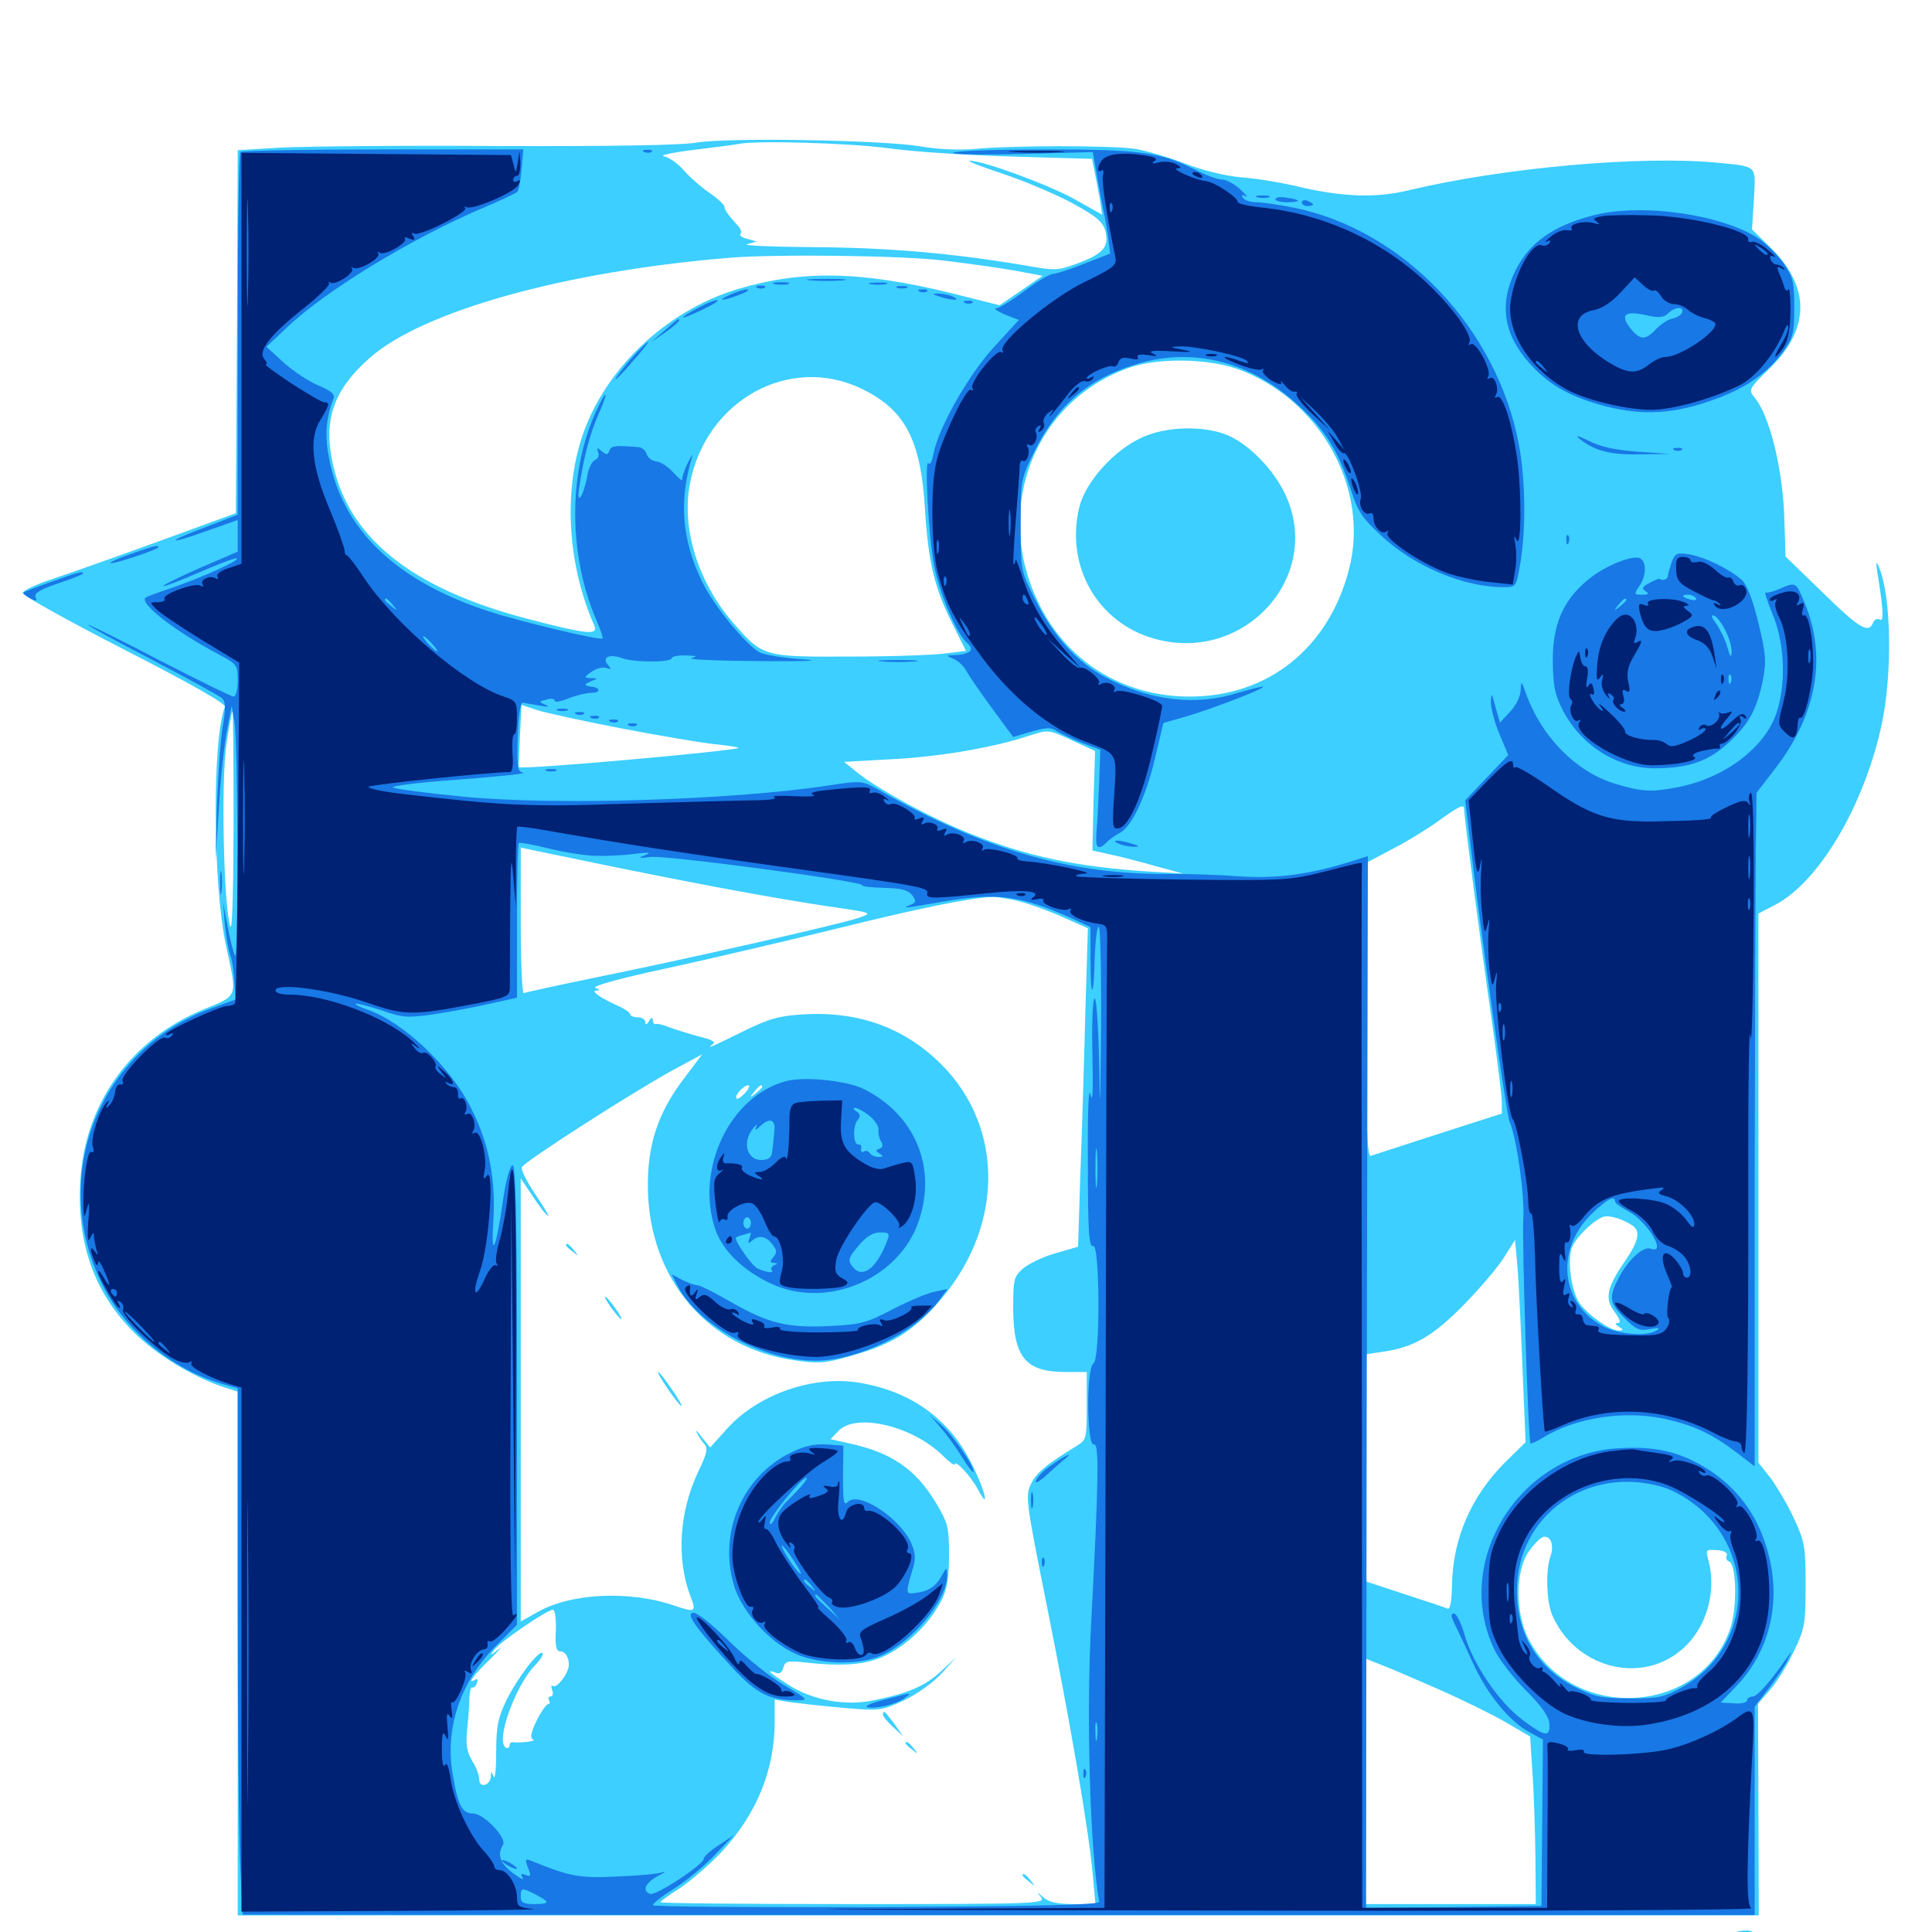 <svg xmlns="http://www.w3.org/2000/svg" viewBox="0 -1000 1000 1000">
	<path fill="#3ccfff" d="M360.352 -926.172C353.125 -924.805 314.844 -924.219 258.789 -924.414C209.375 -924.805 158.594 -924.219 146.094 -923.633L123.047 -922.266L122.656 -828.32L122.07 -734.375L83.008 -720.117C61.523 -712.305 36.719 -703.516 27.93 -700.586C18.945 -697.656 11.719 -694.336 11.719 -692.969C11.719 -691.797 35.547 -678.516 64.453 -663.672C98.438 -646.289 116.992 -635.742 116.406 -634.18C109.766 -617.188 110.156 -541.797 116.992 -510.547C122.852 -483.398 123.438 -484.961 105.859 -477.734C67.969 -462.305 43.945 -429.102 41.602 -389.062C39.648 -356.641 48.633 -331.055 69.336 -310.352C80.859 -298.828 100.195 -287.109 115.82 -282.031L123.047 -279.688V-144.141V-8.594H516.602H910.352L910.156 -63.477L909.961 -118.164L916.211 -125.391C919.727 -129.297 925.195 -138.281 928.516 -145.312C934.18 -157.031 934.57 -159.57 934.57 -179.492C934.57 -199.219 934.18 -201.953 928.711 -213.672C925.586 -220.703 919.922 -230.078 916.602 -234.766L910.156 -242.969V-385.156V-527.148L919.141 -531.836C941.211 -543.555 964.062 -581.641 973.438 -622.656C979.688 -649.414 979.102 -691.602 972.461 -706.641C971.094 -709.766 970.898 -709.18 971.68 -703.906C974.805 -684.961 975.195 -677.93 973.047 -679.297C971.68 -680.078 970.117 -679.297 969.531 -677.734C967.188 -671.875 962.5 -674.609 943.359 -693.359L924.219 -711.914L923.438 -734.766C922.266 -758.984 915.82 -784.766 908.398 -793.945C904.883 -798.242 904.883 -798.438 916.016 -809.375C936.719 -829.492 937.109 -850.977 917.188 -871.094L906.836 -881.25L907.812 -896.875C908.789 -914.844 909.961 -913.672 888.477 -915.82C849.219 -919.531 778.711 -913.281 729.297 -901.562C712.109 -897.266 693.555 -898.047 669.922 -903.906C662.891 -905.469 650.586 -907.617 642.578 -908.203C633.789 -908.984 622.266 -911.914 613.672 -915.234C605.664 -918.359 594.336 -921.68 588.281 -922.852C575.977 -924.805 523.828 -924.805 503.906 -922.852C496.484 -922.266 485.156 -922.656 476.562 -924.219C457.422 -927.539 375.781 -928.906 360.352 -926.172ZM459.961 -923.242C472.852 -921.484 501.758 -919.531 524.414 -918.945L565.234 -917.773L566.602 -910.938C567.383 -907.227 568.555 -900.781 569.336 -896.484L570.508 -888.867L555.859 -897.07C541.992 -904.688 508.398 -916.992 501.953 -916.797C500.391 -916.602 508.203 -913.672 519.336 -909.961C530.469 -906.25 546.484 -899.414 554.883 -894.922C567.383 -888.086 570.703 -885.352 572.07 -880.664C574.219 -872.461 571.289 -868.75 558.203 -863.867C547.266 -859.766 546.68 -859.766 528.906 -862.891C492.578 -868.945 459.18 -871.875 420.898 -872.07C399.414 -872.266 383.984 -872.852 386.719 -873.633L391.602 -875L386.719 -876.367C384.18 -876.953 382.617 -878.125 383.203 -878.906C383.984 -879.492 383.594 -881.25 382.227 -882.812C376.562 -889.062 375 -891.406 375 -892.969C375 -893.945 371.484 -897.266 367.188 -900.195C362.695 -903.32 356.641 -908.594 353.711 -912.109C350.586 -915.625 345.898 -918.75 343.555 -919.141C341.016 -919.531 348.047 -921.094 359.375 -922.461C370.703 -923.828 381.25 -925.195 382.812 -925.586C392.188 -927.344 440.039 -925.977 459.961 -923.242ZM311.914 -917.578C312.695 -918.164 311.523 -918.75 309.375 -918.555C307.227 -918.555 306.641 -917.969 308.203 -917.383C309.57 -916.797 311.328 -916.992 311.914 -917.578ZM489.258 -865.039C502.148 -863.477 518.75 -861.133 526.172 -859.766L539.648 -857.227L528.516 -849.609L517.383 -841.992L492.578 -848.242C445.312 -859.766 414.844 -860.352 381.25 -850.195C344.336 -838.867 312.695 -808.594 301.172 -773.633C291.602 -744.336 293.945 -707.227 307.617 -676.172C309.766 -671.094 303.906 -671.68 273.828 -679.492C212.695 -695.312 179.492 -722.07 171.875 -761.914C167.578 -783.398 173.047 -798.438 191.016 -814.453C218.359 -838.867 291.992 -859.57 377.93 -866.602C401.758 -868.555 468.164 -867.773 489.258 -865.039ZM640.039 -809.18C683.008 -793.945 709.18 -747.266 698.242 -705.273C687.695 -664.453 656.25 -639.453 615.82 -639.453C580.859 -639.453 551.367 -658.008 536.914 -689.258C514.062 -737.891 535.938 -792.773 584.766 -809.766C599.414 -814.844 624.609 -814.453 640.039 -809.18ZM446.289 -798.633C468.359 -787.891 476.562 -772.461 478.711 -737.109C480.469 -708.594 483.789 -695.312 493.164 -676.758L500 -663.086L488.672 -661.719C482.617 -660.938 460.352 -660.156 439.453 -660.156C395.508 -659.961 394.727 -660.156 380.078 -676.953C361.523 -698.047 352.734 -725.781 357.031 -749.219C365.039 -792.773 408.789 -816.992 446.289 -798.633ZM321.289 -623.047C340.625 -619.336 362.305 -615.625 369.727 -614.844C376.953 -614.062 382.617 -613.281 382.227 -612.891C380.664 -611.328 269.336 -601.367 268.555 -602.93C268.359 -603.125 268.75 -610.547 269.141 -619.336L269.922 -635.156L278.125 -632.422C282.422 -631.055 301.953 -626.758 321.289 -623.047ZM120.898 -572.656C120.703 -532.031 120.117 -516.016 118.945 -521.289C115.625 -535.352 114.453 -596.289 117.188 -614.648C118.555 -624.023 119.922 -631.641 120.312 -631.641C120.703 -631.641 120.898 -605.078 120.898 -572.656ZM555.273 -616.602L566.797 -611.328L566.016 -585.547L565.43 -559.766L575.195 -557.617C580.664 -556.445 591.211 -553.711 598.633 -551.562L612.305 -547.852L595.703 -548.828C557.422 -551.172 531.25 -556.836 501.562 -568.75C481.836 -576.562 453.516 -591.992 443.164 -600.586L436.914 -605.664L461.523 -607.031C485.352 -608.203 513.281 -612.891 531.25 -618.75C542.969 -622.461 542.188 -622.656 555.273 -616.602ZM757.812 -581.25C757.812 -577.148 766.211 -513.086 771.484 -476.562C774.609 -454.297 777.344 -433.203 777.344 -429.688V-423.633L744.531 -413.086C726.562 -407.227 710.742 -402.148 709.57 -401.758C707.617 -400.977 707.031 -416.797 707.031 -476.953V-553.32L720.703 -560.547C728.32 -564.453 739.062 -571.094 744.727 -575.195C755.273 -582.812 757.812 -583.984 757.812 -581.25ZM317.383 -551.367C370.312 -540.625 400.781 -535.156 428.711 -530.859C451.758 -527.539 451.953 -527.539 444.727 -525C435.352 -521.68 350.586 -502.539 306.836 -493.75C287.891 -489.844 271.875 -486.328 271.094 -485.938C270.312 -485.352 269.531 -502.148 269.531 -523.242V-561.328L274.023 -560.352C276.367 -559.766 295.898 -555.859 317.383 -551.367ZM528.516 -533.203C533.789 -531.836 543.945 -528.125 550.781 -525L563.086 -519.531L561.719 -474.414C561.133 -449.805 559.961 -412.695 559.18 -391.992L558.008 -354.688L546.484 -351.367C540.234 -349.609 532.812 -346.094 529.688 -343.555C524.805 -339.258 524.414 -338.086 524.414 -322.656C524.609 -297.266 530.859 -289.844 551.758 -289.844H562.5V-272.266C562.5 -255.273 562.305 -254.688 557.227 -251.562C541.602 -241.992 536.328 -237.695 533.594 -231.836C530.664 -225.586 531.055 -222.852 541.602 -170.117C554.102 -107.812 563.672 -51.953 565.625 -29.492L566.992 -14.453H555.664C547.656 -14.453 542.969 -15.43 540.234 -17.773C536.328 -21.094 536.328 -21.094 538.867 -17.969C541.406 -14.648 536.523 -14.453 441.602 -14.453C386.719 -14.453 341.797 -14.844 341.797 -15.43C341.797 -15.82 346.484 -19.336 352.148 -22.852C357.617 -26.562 367.383 -34.961 373.633 -41.602C391.797 -61.328 400.977 -83.984 400.977 -108.984V-120.312L408.984 -118.945C413.477 -118.359 425.781 -116.992 436.328 -116.016C455.273 -114.453 456.055 -114.453 467.578 -119.727C474.609 -123.047 482.812 -128.906 487.305 -133.789L495.117 -142.383L487.305 -135.156C478.906 -127.344 470.508 -123.633 452.148 -119.922C437.5 -116.797 420.508 -119.922 407.812 -128.125C398.242 -134.18 395.898 -136.328 401.562 -134.18C403.516 -133.398 404.883 -134.375 405.469 -136.914C406.445 -140.234 407.812 -140.43 415.625 -139.648C437.5 -137.109 449.805 -138.281 460.742 -144.336C471.875 -150.586 482.031 -160.938 487.695 -172.461C490.234 -177.539 491.211 -183.984 491.211 -195.117C491.211 -209.766 490.625 -211.719 484.375 -222.266C473.828 -239.648 461.328 -248.242 439.453 -252.93L429.883 -255.078L433.789 -259.18C442.773 -268.945 472.07 -262.109 487.891 -246.68C491.211 -243.359 494.141 -241.211 494.141 -241.992C494.141 -244.922 502.344 -236.133 506.055 -229.297C512.695 -216.797 509.961 -228.516 502.93 -242.383C491.406 -265.43 472.07 -279.492 445.508 -284.18C421.484 -288.477 392.578 -278.516 376.367 -260.547L367.578 -250.781L363.281 -256.055C360.938 -259.18 359.766 -260.156 360.547 -258.594C361.328 -257.031 363.086 -254.297 364.453 -252.734C366.602 -250.195 366.016 -247.852 361.328 -238.086C351.562 -217.383 350 -193.164 357.422 -173.633C360.547 -165.625 359.961 -165.234 349.023 -168.945C325.586 -176.953 295.117 -175.391 277.93 -165.43L269.531 -160.742V-275.391V-390.039L275.586 -381.055C278.906 -375.977 282.422 -371.289 283.594 -370.703C284.57 -370.117 281.836 -374.805 277.344 -381.445C272.852 -388.086 269.531 -394.531 270.117 -395.898C271.289 -398.633 326.562 -434.18 348.242 -446.094L363.477 -454.297L353.906 -441.602C340.43 -423.828 334.961 -407.227 335.352 -384.57C336.133 -337.695 366.602 -302.148 411.328 -295.898C423.242 -294.141 427.148 -294.336 439.258 -297.852C460.547 -303.711 470.898 -309.766 484.18 -324.219C519.531 -362.891 520.703 -415.625 487.109 -449.219C468.164 -467.969 444.727 -476.562 416.406 -475C403.32 -474.219 398.438 -472.852 385.547 -466.602C368.555 -458.203 365.039 -456.641 368.75 -459.375C370.703 -460.547 368.75 -461.914 361.914 -463.477C356.836 -464.844 350 -466.992 346.68 -468.164C343.555 -469.531 340.234 -470.312 339.453 -469.922C338.477 -469.727 337.891 -470.703 337.891 -472.07C337.891 -473.633 337.109 -473.438 335.938 -471.484C334.766 -469.531 333.984 -469.336 333.984 -471.094C333.984 -472.266 332.227 -473.438 330.078 -473.438C327.93 -473.438 326.172 -474.219 326.172 -475C326.172 -475.781 323.828 -477.539 320.898 -478.906C311.133 -483.203 305.469 -487.109 308.594 -487.305C310.742 -487.305 310.742 -487.695 308.203 -488.672C306.055 -489.453 320.508 -493.555 344.336 -498.633C366.016 -503.32 404.883 -512.5 430.664 -518.75C474.609 -529.688 502.344 -535.352 513.672 -535.742C516.406 -535.742 523.047 -534.766 528.516 -533.203ZM302.148 -487.891C302.93 -488.477 301.758 -489.062 299.609 -488.867C297.461 -488.867 296.875 -488.281 298.438 -487.695C299.805 -487.109 301.562 -487.305 302.148 -487.891ZM385.742 -434.375C383.789 -432.227 381.836 -430.859 381.25 -431.445C379.883 -432.617 384.766 -438.281 387.305 -438.281C388.281 -438.281 387.695 -436.523 385.742 -434.375ZM394.531 -437.5C394.531 -437.109 392.969 -435.547 391.211 -434.18C388.086 -431.641 387.891 -431.836 390.43 -434.961C392.969 -438.086 394.531 -439.062 394.531 -437.5ZM845.312 -365.43C849.219 -362.5 848.047 -357.227 840.82 -346.875C831.641 -333.398 830.469 -327.93 835.742 -320.898C838.477 -317.188 839.062 -315.234 837.5 -315.234C835.742 -315.234 835.938 -314.648 837.891 -313.281C840.43 -311.719 840.43 -311.328 837.695 -311.328C833.398 -311.328 822.461 -318.945 817.773 -325.195C813.672 -330.859 811.328 -345.312 813.281 -353.32C814.648 -358.398 824.023 -367.969 829.688 -370.117C833.008 -371.289 840.234 -368.945 845.312 -365.43ZM788.086 -290.625L789.648 -253.516L778.711 -242.773C761.328 -225.195 751.953 -203.516 751.562 -179.492C751.367 -170.898 750.586 -166.797 749.219 -167.383C748.047 -167.969 738.086 -171.289 727.148 -174.805L707.031 -181.445V-240.234V-299.023L716.016 -300.391C731.641 -302.539 741.992 -308.594 757.812 -324.805C766.016 -333.203 775.391 -344.141 778.516 -349.219L784.18 -358.203L785.547 -343.164C786.133 -334.766 787.305 -311.133 788.086 -290.625ZM802.539 -194.531C800 -187.695 800.391 -171.484 803.32 -164.258C814.844 -137.305 848.242 -127.734 869.922 -145.703C883.008 -156.445 888.867 -175.781 884.18 -192.773C882.812 -197.852 883.008 -198.047 888.672 -197.656C892.383 -197.461 894.336 -196.289 893.75 -194.922C893.164 -193.555 893.75 -192.188 894.922 -191.797C898.828 -190.43 899.219 -168.164 895.703 -157.422C880.273 -111.328 812.305 -108.398 790.625 -152.734C784.375 -166.016 784.375 -186.523 791.016 -196.484C793.75 -200.586 797.266 -204.102 798.828 -204.492C802.734 -205.273 804.492 -200.195 802.539 -194.531ZM298.242 -167.578C299.023 -168.164 297.852 -168.75 295.703 -168.555C293.555 -168.555 292.969 -167.969 294.531 -167.383C295.898 -166.797 297.656 -166.992 298.242 -167.578ZM287.695 -156.055C287.305 -148.047 287.891 -145.312 289.844 -145.312C292.773 -145.312 294.922 -141.406 294.336 -137.305C293.555 -132.812 287.891 -125.781 286.133 -127.344C285.352 -128.125 285.156 -127.148 285.742 -125.391C286.523 -123.438 286.133 -121.875 284.961 -121.875C283.789 -121.875 283.594 -121.094 284.18 -119.922C284.766 -118.945 284.57 -117.969 283.789 -117.969C282.812 -117.969 280.078 -114.062 277.734 -109.375C274.805 -103.125 274.219 -100.391 275.977 -99.609C278.125 -98.828 268.945 -97.656 265.234 -98.242C264.258 -98.242 263.672 -97.461 263.672 -96.289C263.672 -95.312 262.695 -94.922 261.719 -95.508C256.445 -98.828 266.602 -127.148 276.758 -137.891C279.688 -140.82 281.445 -143.75 280.859 -144.336C279.102 -146.289 267.773 -131.445 262.109 -119.922C257.812 -110.938 256.836 -106.641 256.836 -93.164C256.836 -84.375 256.25 -78.711 255.469 -80.469C254.297 -83.398 254.102 -83.398 254.102 -80.664C253.906 -75.781 248.047 -74.219 248.047 -78.906C248.047 -81.055 246.484 -85.352 244.336 -88.672C241.602 -93.359 241.016 -97.07 241.797 -104.883C242.383 -110.547 242.969 -117.773 242.969 -121.289C243.164 -124.609 243.75 -126.953 244.336 -126.562C245.117 -126.172 246.289 -127.148 246.875 -128.906C247.461 -130.469 247.266 -131.25 246.094 -130.664C241.406 -127.734 244.922 -132.812 253.516 -141.016C258.594 -146.094 260.547 -148.438 258.008 -146.289C253.516 -142.773 253.32 -142.773 255.859 -146.094C259.18 -150.391 283.203 -166.797 286.133 -166.797C287.305 -166.797 287.891 -162.305 287.695 -156.055ZM746.094 -125C757.422 -119.922 772.266 -112.695 779.297 -108.594L791.992 -101.172L793.164 -82.812C793.945 -72.656 794.531 -53.125 794.727 -39.453L794.922 -14.453H750.977H707.031V-77.93V-141.406L716.406 -137.695C721.484 -135.742 734.766 -129.883 746.094 -125ZM289.648 -99.023C290.82 -99.609 289.844 -100 287.109 -100C284.375 -100 283.398 -99.609 284.766 -99.023C285.938 -98.633 288.281 -98.633 289.648 -99.023ZM590.82 -773.438C576.367 -766.797 561.719 -750.391 558.594 -737.305C551.367 -707.031 567.969 -677.93 597.07 -669.531C643.555 -656.055 684.961 -701.172 665.43 -743.75C659.57 -756.445 647.266 -769.336 636.133 -774.414C624.023 -779.883 603.516 -779.492 590.82 -773.438ZM608.789 -775C609.57 -775.586 608.398 -776.172 606.25 -775.977C604.102 -775.977 603.516 -775.391 605.078 -774.805C606.445 -774.219 608.203 -774.414 608.789 -775ZM600.977 -773.047C601.758 -773.633 600.586 -774.219 598.438 -774.023C596.289 -774.023 595.703 -773.438 597.266 -772.852C598.633 -772.266 600.391 -772.461 600.977 -773.047ZM292.969 -355.469C292.969 -355.078 294.531 -353.516 296.484 -352.148C299.414 -349.609 299.609 -349.805 297.07 -352.93C294.531 -356.055 292.969 -357.031 292.969 -355.469ZM316.406 -323.047C318.75 -319.922 321.094 -317.188 321.484 -317.188C322.07 -317.188 320.703 -319.922 318.359 -323.047C316.016 -326.367 313.672 -328.906 313.281 -328.906C312.695 -328.906 314.062 -326.367 316.406 -323.047ZM345.703 -281.055C349.023 -276.172 352.148 -272.266 352.734 -272.266C353.32 -272.266 350.977 -276.172 347.656 -281.055C344.336 -285.938 341.211 -289.844 340.625 -289.844C340.039 -289.844 342.383 -285.938 345.703 -281.055ZM457.031 -112.5C457.031 -111.523 459.375 -108.789 462.305 -106.055L467.383 -101.367L462.891 -107.812C458.008 -114.258 457.031 -115.234 457.031 -112.5ZM468.75 -97.656C468.75 -97.266 470.312 -95.703 472.266 -94.336C475.195 -91.797 475.391 -91.992 472.852 -95.117C470.312 -98.242 468.75 -99.219 468.75 -97.656ZM529.297 -29.297C529.297 -28.906 530.859 -27.344 532.812 -25.977C535.742 -23.438 535.938 -23.633 533.398 -26.758C530.859 -29.883 529.297 -30.859 529.297 -29.297ZM897.852 0.586C897.07 1.172 896.484 3.906 896.484 6.445C896.484 10.156 897.461 10.938 902.344 10.938C907.617 10.938 908.203 10.352 908.203 5.078C908.203 0.195 907.422 -0.781 903.711 -0.781C901.172 -0.781 898.438 -0.195 897.852 0.586ZM808.203 4.492C805.078 8.398 808.398 10.938 816.797 10.938C823.047 10.938 824.414 10.352 823.438 7.812C822.852 6.055 822.266 3.906 822.266 3.125C822.266 0.586 810.547 1.758 808.203 4.492ZM853.125 2.539C847.656 3.906 848.828 8.984 854.492 8.984C858.008 8.984 859.375 8.008 859.375 5.078C859.375 1.172 858.984 0.977 853.125 2.539ZM869.141 6.055C869.141 9.766 869.922 10.547 872.461 9.57C874.609 8.789 875 8.008 873.438 7.422C871.484 6.836 871.484 6.055 873.242 3.906C875 1.758 874.805 1.172 872.266 1.172C870.312 1.172 869.141 2.93 869.141 6.055ZM876.953 4.883C876.953 7.031 877.93 9.375 878.906 9.961C880.078 10.742 880.859 8.984 880.859 6.25C880.859 3.516 880.078 1.172 878.906 1.172C877.93 1.172 876.953 2.93 876.953 4.883ZM883.789 3.125C884.375 4.102 885.742 5.078 886.914 5.078C887.891 5.078 888.672 4.102 888.672 3.125C888.672 1.953 887.305 1.172 885.547 1.172C883.984 1.172 883.203 1.953 883.789 3.125ZM828.125 7.031C828.125 9.18 829.492 10.938 831.055 10.938C832.617 10.938 833.984 9.18 833.984 7.031C833.984 4.883 832.617 3.125 831.055 3.125C829.492 3.125 828.125 4.883 828.125 7.031ZM843.945 8.203C843.945 10.352 844.531 10.938 845.117 9.375C845.703 8.008 845.508 6.25 844.922 5.664C844.336 4.883 843.75 6.055 843.945 8.203ZM884.766 8.984C884.766 9.961 885.547 10.938 886.523 10.938C887.695 10.938 889.062 9.961 889.648 8.984C890.234 7.812 889.453 7.031 887.891 7.031C886.133 7.031 884.766 7.812 884.766 8.984ZM803.125 19.922C803.711 27.93 803.906 28.125 821.484 26.758C822.656 26.562 823.633 23.828 823.633 20.703C823.633 15.234 823.047 14.844 816.211 14.844C812.305 14.844 807.422 14.258 805.664 13.672C802.93 12.5 802.539 13.672 803.125 19.922ZM810.742 19.336C810.547 20.117 810.547 22.07 810.547 23.828C810.547 25.391 809.766 26.172 808.594 25.586C806.055 24.023 806.055 16.211 808.789 17.188C809.961 17.578 810.742 18.555 810.742 19.336ZM818.359 21.68C818.359 23.242 817.969 24.609 817.578 24.609C817.188 24.609 816.406 23.242 815.625 21.68C815.039 20.117 815.43 18.75 816.406 18.75C817.578 18.75 818.359 20.117 818.359 21.68ZM868.164 14.453C867.578 15.039 867.188 17.969 867.188 21.094C867.188 25.977 867.773 26.562 874.023 26.562C880.273 26.562 880.859 25.977 880.859 20.898C880.859 16.211 879.883 15.234 875 14.453C871.68 13.867 868.75 14.062 868.164 14.453ZM876.953 20.703C876.953 22.852 875.586 24.609 874.023 24.609C871.094 24.609 869.922 20.508 872.461 18.164C874.805 15.625 876.953 16.797 876.953 20.703ZM827.93 15.234C827.93 15.625 827.344 18.164 826.953 20.898C826.172 25.391 826.758 25.977 831.055 25.977C833.594 25.977 836.914 24.805 838.086 23.438C840.039 21.094 839.844 20.898 837.109 21.875C834.766 22.656 833.984 21.875 833.984 18.945C833.984 16.602 832.812 14.844 831.055 14.844C829.492 14.844 828.125 15.039 827.93 15.234ZM836.914 16.992C837.695 18.164 839.453 18.555 840.82 17.969C842.773 17.383 843.75 18.945 844.141 23.242L844.727 29.492L845.898 22.07C846.875 15.234 846.68 14.844 841.211 14.844C837.891 14.844 836.133 15.625 836.914 16.992ZM849.609 16.602C849.609 17.578 850.977 18.75 852.539 19.531C854.102 20.117 855.469 21.68 855.469 23.047C855.469 25 855.078 25 853.711 22.852C852.539 20.898 851.758 20.898 850.586 22.656C848.828 25.391 849.414 25.977 854.492 26.953C857.617 27.344 858.594 26.367 858.984 21.094C859.57 15.43 859.18 14.844 854.688 14.844C851.953 14.844 849.609 15.625 849.609 16.602ZM883.984 19.141C884.18 21.68 884.57 24.219 884.57 25C884.766 25.977 886.523 26.562 888.672 26.562C891.797 26.562 892.578 25.195 892.578 20.703C892.578 15.82 891.797 14.844 888.086 14.844C884.375 14.844 883.594 15.82 883.984 19.141ZM897.852 16.211C895.312 18.555 896.484 26.758 899.219 27.734C903.906 29.492 910.156 24.805 910.156 19.727C910.156 15.625 909.18 14.844 904.688 14.844C901.562 14.844 898.438 15.43 897.852 16.211ZM906.25 20.703C906.25 22.852 904.883 24.609 903.32 24.609C900.781 24.609 900.586 23.828 902.344 20.703C903.516 18.555 904.883 16.797 905.273 16.797C905.859 16.797 906.25 18.555 906.25 20.703Z"/>
	<path fill="#1878e5" d="M124.414 -921.289C123.633 -920.703 123.047 -878.125 123.047 -826.758V-733.594L106.445 -727.148C85.352 -719.336 85.938 -717.578 107.031 -725.195L123.047 -730.859V-722.656V-714.453L103.516 -706.055C92.773 -701.367 84.18 -697.07 84.57 -696.68C85.156 -696.289 93.555 -699.609 103.516 -703.906C113.477 -708.203 122.07 -711.523 122.656 -710.938C123.828 -709.766 104.688 -701.172 88.867 -695.703C82.422 -693.555 76.562 -691.406 75.586 -690.82C71.289 -688.281 89.844 -673.633 113.867 -660.938C122.656 -656.25 123.047 -655.664 123.047 -647.852C123.047 -642.969 122.07 -639.453 120.898 -639.453C119.727 -639.453 102.734 -647.852 83.008 -658.008C63.477 -668.164 46.68 -676.562 45.703 -676.562C44.727 -676.562 59.375 -668.555 78.125 -658.789C96.875 -649.023 113.477 -639.844 114.844 -638.672C116.797 -636.719 116.992 -633.594 115.234 -623.633C114.062 -616.797 112.891 -598.438 112.305 -582.812L111.523 -554.492L113.281 -581.445C114.062 -596.289 116.016 -614.258 117.383 -621.484L119.922 -634.57L121.289 -626.758C123.242 -616.992 123.438 -503.516 121.68 -505.273C121.094 -506.055 119.336 -512.5 117.969 -519.727L115.43 -533.008L116.406 -521.484C116.992 -515.039 118.359 -508.008 119.141 -505.664C120.117 -503.32 121.094 -497.266 121.289 -491.992L121.875 -482.617L109.961 -478.32C51.367 -457.227 25.195 -391.797 52.734 -335.547C64.453 -311.523 88.281 -291.602 114.648 -283.789L123.047 -281.445V-169.922C123.047 -108.594 123.633 -47.266 124.414 -33.594L125.586 -8.984L516.992 -8.789H908.203V-62.695V-116.602L915.82 -126.562C919.922 -132.031 924.414 -138.672 925.586 -141.406C927.539 -145.508 927.344 -145.703 925.391 -142.578C916.602 -129.883 909.57 -121.875 907.227 -121.875C905.664 -121.875 904.297 -120.898 904.297 -119.922C904.297 -118.75 901.172 -117.969 897.461 -118.359L890.625 -118.75L898.242 -126.758C916.602 -145.508 922.656 -172.656 914.258 -199.414C908.984 -216.602 899.219 -229.492 884.766 -239.062C870.117 -248.438 857.422 -251.562 837.891 -250.391C785.938 -247.461 751.562 -191.406 773.633 -145.898C775.977 -141.016 783.203 -131.641 789.844 -125C798.047 -116.797 801.758 -111.523 801.953 -107.812C802.344 -100.586 799.805 -100.977 788.086 -109.766C775.977 -118.75 762.695 -138.281 758.203 -153.32C756.445 -159.766 753.906 -164.844 752.539 -164.844C750.781 -164.844 750.977 -163.477 752.93 -159.375C754.492 -156.445 758.594 -147.461 762.305 -139.453C769.727 -123.047 781.25 -108.984 791.797 -103.32L798.633 -99.609L798.242 -56.445L797.852 -13.477L752.344 -12.891L707.031 -12.5L707.422 -284.57L708.008 -556.836L696.68 -553.32C675.977 -547.07 659.57 -545.117 640.234 -546.484C630.273 -547.266 614.648 -547.656 605.469 -547.656C554.688 -547.07 509.18 -560.156 455.078 -591.016C446.484 -595.898 446.094 -596.094 429.688 -593.555C378.516 -585.742 286.133 -583.008 239.258 -587.695C221.094 -589.453 204.883 -591.602 203.516 -592.383C201.953 -593.164 217.383 -595.117 237.5 -596.484C257.812 -598.047 272.852 -599.609 270.898 -600C267.773 -600.586 267.578 -602.734 267.969 -618.555C268.359 -629.102 269.336 -636.328 270.508 -636.328C271.68 -636.133 275.586 -635.352 279.297 -634.766C283.789 -633.984 284.766 -634.18 282.422 -635.156C278.711 -636.719 278.711 -636.914 282.812 -637.891C285.156 -638.672 287.109 -638.281 287.109 -637.305C287.109 -636.328 290.234 -636.914 294.141 -638.477C298.047 -640.039 303.516 -641.406 306.25 -641.406C310.742 -641.406 310.938 -643.945 306.445 -644.531C302.148 -645.117 301.953 -645.703 305.664 -647.266C309.57 -648.828 309.57 -649.023 305.664 -649.023C302.148 -649.219 302.148 -649.414 306.25 -652.344C308.789 -654.102 312.109 -654.883 313.867 -654.297C316.406 -653.32 316.602 -653.516 314.648 -655.859C311.328 -659.766 315.43 -661.719 321.875 -659.375C328.125 -657.031 347.656 -657.031 347.656 -659.375C347.656 -660.156 350.977 -660.938 355.078 -660.742C360.547 -660.547 361.328 -660.352 358.008 -659.375C355.469 -658.594 371.289 -658.008 393.164 -657.812C418.164 -657.617 426.172 -658.008 415.039 -658.789C405.469 -659.375 395.508 -661.133 393.164 -662.305C385.547 -666.797 368.945 -687.109 363.281 -699.219C352.93 -720.508 351.367 -740.82 358.203 -763.477C358.984 -765.625 358.008 -764.258 356.055 -760.547C354.297 -756.836 352.93 -752.93 353.125 -751.758C353.32 -750.781 351.367 -752.344 348.633 -755.273C345.898 -758.398 341.992 -760.938 339.844 -761.133C337.695 -761.328 335.352 -762.891 334.766 -764.844C334.18 -766.797 332.227 -768.555 330.469 -768.555C318.555 -769.531 316.406 -769.336 315.43 -766.797C314.648 -764.453 313.867 -764.453 311.523 -766.406C308.984 -768.555 308.789 -768.359 309.57 -766.016C310.352 -764.258 309.57 -762.5 308.008 -761.914C306.445 -761.328 304.492 -757.422 303.906 -753.32C301.953 -742.773 298.242 -737.695 299.805 -747.852C302.148 -763.281 305.273 -775.391 309.766 -785.547C312.305 -791.016 313.867 -795.703 313.281 -795.703C312.695 -795.703 310.352 -791.016 307.812 -785.547C294.141 -754.102 294.336 -712.695 308.594 -679.297C310.742 -674.219 312.305 -669.922 311.914 -669.531C310.742 -668.359 268.945 -678.32 252.93 -683.594C204.492 -699.414 176.758 -726.367 170.117 -763.867C167.969 -775 168.945 -784.57 172.656 -793.75C173.438 -795.898 171.484 -797.656 165.039 -800.391C160.156 -802.344 152.148 -807.617 147.07 -812.109L137.891 -820.508L147.656 -829.688C166.992 -848.633 212.695 -876.562 250 -892.383C259.18 -896.289 267.188 -900 267.773 -900.781C268.555 -901.562 269.531 -906.836 269.922 -912.5L270.898 -922.656H198.242C158.398 -922.656 125 -922.07 124.414 -921.289ZM203.32 -686.914C205.859 -683.789 205.664 -683.594 202.734 -686.133C200.781 -687.5 199.219 -689.062 199.219 -689.453C199.219 -691.016 200.781 -690.039 203.32 -686.914ZM223.633 -666.797C225.586 -664.648 226.758 -662.891 226.172 -662.891C225.586 -662.891 223.633 -664.648 221.68 -666.797C219.727 -668.945 218.555 -670.703 219.141 -670.703C219.727 -670.703 221.68 -668.945 223.633 -666.797ZM325.977 -663.672C325.586 -664.062 320.898 -664.844 315.43 -665.43C309.18 -666.211 307.031 -666.016 309.57 -664.844C313.281 -663.281 327.734 -662.109 325.977 -663.672ZM339.453 -661.523C341.211 -662.109 339.648 -662.5 335.938 -662.5C332.227 -662.5 330.664 -662.109 332.617 -661.523C334.375 -661.133 337.5 -661.133 339.453 -661.523ZM307.617 -557.031C313.086 -556.836 322.266 -557.227 328.125 -558.008C335.938 -558.984 337.5 -558.789 333.984 -557.422C329.883 -555.859 330.469 -555.664 336.914 -556.445C344.922 -557.422 447.461 -543.75 446.289 -541.797C445.898 -541.211 450.977 -540.625 457.617 -540.43C466.602 -540.234 470.117 -539.258 472.07 -536.719C474.414 -533.594 474.219 -532.812 471.289 -531.641C466.016 -529.688 468.359 -529.883 486.328 -533.008C515.82 -538.281 527.734 -536.719 555.273 -524.414L564.453 -520.117V-503.32C564.453 -482.031 566.211 -482.812 566.602 -504.297C566.992 -513.086 567.773 -520.312 568.75 -520.312C569.531 -520.312 570.117 -496.289 569.922 -467.188C569.531 -425.391 569.336 -421.484 568.945 -448.633C568.555 -467.578 567.578 -483.203 566.602 -483.203C565.625 -483.203 565.039 -470.508 565.43 -454.492C565.82 -435.938 565.625 -428.32 564.453 -433.398C563.477 -438.281 562.891 -425.195 563.086 -397.656C563.086 -362.305 563.672 -354.297 565.82 -355.078C569.336 -356.445 569.531 -296.68 566.016 -294.336C562.109 -291.992 562.5 -250.977 566.211 -252.344C568.945 -253.32 568.75 -235.156 564.844 -160.938C562.109 -111.719 564.258 -41.797 568.945 -15.625C569.141 -14.062 536.719 -13.281 453.711 -12.891C390.039 -12.695 337.891 -13.086 337.891 -13.867C337.891 -14.844 342.969 -18.75 349.219 -22.656C355.273 -26.562 364.844 -34.375 370.117 -40.039L379.883 -50.195L372.07 -44.922C367.773 -42.188 364.258 -39.062 364.258 -37.891C364.258 -34.961 339.453 -18.555 336.523 -19.727C331.836 -21.484 334.18 -25.781 341.797 -29.688C344.531 -31.055 344.922 -31.641 342.773 -30.859C340.625 -30.078 330.078 -29.102 319.336 -28.711C300 -27.734 294.922 -28.711 274.805 -36.914C271.875 -38.086 271.68 -37.695 273.242 -33.398C275 -29.102 274.805 -28.516 272.07 -29.492C269.727 -30.469 269.336 -30.078 270.508 -28.125C271.484 -26.562 269.141 -27.734 265.234 -30.664C258.789 -35.742 257.227 -40.039 260.352 -45.117C262.5 -48.633 250.391 -61.328 244.922 -61.328C239.258 -61.328 237.109 -65.234 234.375 -81.25C230.078 -105.469 238.281 -129.688 257.031 -148.438L267.578 -158.984V-278.32C267.578 -370.508 266.992 -397.461 265.234 -396.875C263.867 -396.289 261.719 -388.477 260.352 -378.711C256.836 -353.711 254.102 -347.656 255.273 -366.992C256.836 -389.062 253.125 -408.203 243.945 -426.172C233.203 -448.047 208.398 -471.289 189.844 -477.539C186.328 -478.711 183.594 -480.078 184.18 -480.469C184.57 -480.859 190.43 -479.297 197.266 -477.148C208.203 -473.242 210.938 -473.047 224.414 -475C232.617 -476.172 245.703 -478.711 253.516 -480.469L267.578 -483.594V-523.047C267.578 -544.922 267.969 -563.086 268.555 -563.672C269.141 -564.062 275.781 -562.891 283.594 -560.938C291.406 -558.984 302.344 -557.227 307.617 -557.031ZM175.195 -483.984C175.977 -484.57 174.805 -485.156 172.656 -484.961C170.508 -484.961 169.922 -484.375 171.484 -483.789C172.852 -483.203 174.609 -483.398 175.195 -483.984ZM567.773 -387.109C567.383 -382.422 566.992 -386.133 566.992 -395.312C566.992 -404.492 567.383 -408.203 567.773 -403.711C568.164 -399.023 568.164 -391.602 567.773 -387.109ZM860.742 -230.273C866.992 -228.32 874.219 -224.023 880.469 -218.555C909.766 -192.188 905.078 -146.094 871.094 -126.953C861.328 -121.484 858.789 -120.898 843.75 -120.898C829.492 -120.898 825.586 -121.68 816.016 -126.367C796.094 -136.133 785.156 -153.906 785.156 -176.562C785.156 -215.82 821.875 -241.797 860.742 -230.273ZM567.773 -100C567.383 -97.461 566.992 -99.023 566.992 -103.32C566.797 -107.617 567.188 -109.57 567.773 -107.812C568.164 -105.859 568.164 -102.344 567.773 -100ZM833.594 -95.117C835.352 -95.703 833.789 -96.094 830.078 -96.094C826.367 -96.094 824.805 -95.703 826.758 -95.117C828.516 -94.727 831.641 -94.727 833.594 -95.117ZM852.148 -95.117C853.32 -95.703 852.344 -96.094 849.609 -96.094C846.875 -96.094 845.898 -95.703 847.266 -95.117C848.438 -94.727 850.781 -94.727 852.148 -95.117ZM277.344 -19.336C284.961 -15.43 284.766 -14.453 276.367 -14.453C270.898 -14.453 269.531 -15.234 269.531 -18.359C269.531 -23.047 270.117 -23.047 277.344 -19.336ZM330.664 -13.086C331.836 -13.672 330.859 -14.062 328.125 -14.062C325.391 -14.062 324.414 -13.672 325.781 -13.086C326.953 -12.695 329.297 -12.695 330.664 -13.086ZM407.031 -440.43C377.93 -433.008 359.57 -394.727 370.312 -363.477C374.023 -352.734 384.766 -342.188 399.219 -335.547C428.125 -322.07 465.625 -338.086 475.586 -368.164C484.961 -395.898 473.633 -422.852 447.461 -436.133C438.867 -440.625 416.602 -442.969 407.031 -440.43ZM450 -422.461C452.93 -420.117 455.078 -416.797 454.688 -415.039C454.492 -413.281 455.078 -410.742 456.055 -409.18C457.227 -407.227 456.836 -406.055 455.273 -405.469C453.125 -404.688 453.125 -404.297 455.273 -402.93C457.422 -401.562 457.227 -401.172 454.688 -401.172C452.93 -401.172 450.781 -402.148 450.195 -403.125C449.414 -404.297 448.047 -404.688 447.07 -403.906C446.094 -403.32 445.508 -403.906 445.703 -405.469C446.094 -406.836 445.508 -407.812 444.336 -407.617C441.602 -407.227 441.211 -417.188 443.945 -420.312C445.508 -422.266 445.312 -423.438 443.164 -424.805C441.602 -425.781 441.406 -426.562 442.578 -426.562C443.75 -426.562 447.07 -424.805 450 -422.461ZM400.781 -414.648C400.586 -412.109 400.195 -407.812 399.805 -404.883C399.609 -401.172 398.242 -399.805 394.727 -399.609C386.719 -399.023 383.789 -408.594 389.844 -416.016C391.406 -417.969 392.188 -418.359 391.406 -416.797C390.43 -414.648 391.016 -414.844 393.75 -417.383C398.438 -421.68 401.562 -420.508 400.781 -414.648ZM388.672 -366.992C388.672 -365.43 387.891 -364.062 386.719 -364.062C385.742 -364.062 384.766 -365.43 384.766 -366.992C384.766 -368.555 385.742 -369.922 386.719 -369.922C387.891 -369.922 388.672 -368.555 388.672 -366.992ZM456.055 -367.969C456.641 -369.141 455.859 -369.922 454.297 -369.922C452.734 -369.922 450.781 -369.141 450.195 -367.969C449.609 -366.992 450.391 -366.016 451.953 -366.016C453.516 -366.016 455.469 -366.992 456.055 -367.969ZM387.891 -358.984C386.914 -356.25 387.109 -356.055 389.453 -358.008C392.969 -360.938 396.68 -360.156 400 -355.664C402.148 -352.93 402.148 -351.562 400.391 -349.414C398.438 -347.07 398.438 -346.484 400.586 -346.289C402.539 -346.289 402.734 -345.898 400.781 -345.117C399.609 -344.727 398.828 -343.555 399.414 -342.578C400.586 -340.82 397.461 -341.211 392.188 -343.359C389.453 -344.531 380.859 -356.641 380.859 -359.18C380.859 -359.57 382.422 -360.352 384.375 -360.742C386.133 -361.328 388.086 -361.719 388.477 -361.914C388.867 -361.914 388.477 -360.742 387.891 -358.984ZM458.984 -357.227C454.102 -344.336 447.07 -338.477 442.188 -343.359C438.477 -347.266 438.672 -348.633 444.922 -355.859C448.438 -359.961 451.953 -362.109 455.469 -362.109C460.352 -362.109 460.742 -361.719 458.984 -357.227ZM350.781 -334.375C361.328 -313.867 394.922 -295.703 422.07 -295.703C443.555 -295.703 472.852 -309.766 485.352 -325.977L490.43 -332.812L483.984 -331.445C480.469 -330.859 470.703 -326.758 462.305 -322.461C448.633 -315.234 445.508 -314.453 429.688 -313.672C407.617 -312.5 397.656 -315.039 378.516 -325.977C370.117 -330.859 362.305 -334.766 360.938 -334.766C359.57 -334.766 356.055 -336.133 353.125 -337.5L347.656 -340.43ZM486.523 -261.523C489.453 -258.203 494.531 -251.367 497.852 -245.898C501.172 -240.625 503.906 -237.109 503.906 -238.281C503.906 -241.602 493.164 -257.227 487.109 -262.5L481.445 -267.383ZM408.789 -247.852C383.984 -235.352 371.875 -206.641 379.883 -179.492C384.18 -164.844 400.391 -147.656 414.844 -142.773C427.734 -138.281 446.094 -138.477 456.25 -143.164C472.852 -150.586 490.43 -172.266 490.234 -184.766C490.039 -189.062 490.039 -189.062 487.305 -184.18C484.375 -178.711 480.273 -176.172 473.242 -175.391C468.75 -174.805 468.75 -175.586 472.461 -188.086C474.023 -192.969 473.828 -196.094 471.875 -200.781C466.211 -214.062 444.727 -228.32 438.867 -222.656C436.719 -220.312 436.328 -222.461 436.328 -235.938L436.523 -251.758L427.734 -252.344C421.289 -252.734 416.211 -251.562 408.789 -247.852ZM414.844 -230.859C412.891 -228.516 409.57 -225.195 407.812 -223.438C405.859 -221.875 403.125 -217.969 401.367 -214.648C399.805 -211.328 398.438 -210.156 398.438 -211.914C398.438 -215.039 415.039 -235.156 417.383 -235.156C418.164 -235.156 416.992 -233.203 414.844 -230.859ZM411.133 -191.797C414.258 -187.109 415.43 -184.375 413.867 -185.742C410.938 -188.086 403.516 -200 404.883 -200C405.273 -200 408.203 -196.289 411.133 -191.797ZM420.117 -179.102C422.656 -175.977 422.461 -175.781 419.531 -178.32C416.211 -180.859 415.234 -182.422 416.797 -182.422C417.188 -182.422 418.75 -180.859 420.117 -179.102ZM428.906 -168.359L434.57 -161.914L428.32 -167.578C422.266 -173.047 420.898 -174.609 422.461 -174.609C422.852 -174.609 425.586 -171.68 428.906 -168.359ZM544.727 -241.992C540.82 -239.453 536.914 -235.742 536.328 -233.789C535.352 -231.641 537.891 -233.008 542.383 -237.109C546.484 -240.82 550.586 -244.531 551.758 -245.312C555.859 -248.828 551.172 -246.484 544.727 -241.992ZM533.594 -223.438C533.594 -219.727 533.984 -218.164 534.57 -220.117C534.961 -221.875 534.961 -225 534.57 -226.953C533.984 -228.711 533.594 -227.148 533.594 -223.438ZM539.258 -191.016C539.258 -188.867 539.844 -188.281 540.43 -189.844C541.016 -191.211 540.82 -192.969 540.234 -193.555C539.648 -194.336 539.062 -193.164 539.258 -191.016ZM358.594 -165.234C354.883 -164.453 360.547 -156.836 379.688 -136.133C391.602 -123.438 398.438 -119.922 412.109 -119.922C418.75 -119.922 418.75 -120.117 405.273 -128.125C397.852 -132.617 384.961 -142.969 376.758 -151.172C367.969 -159.766 360.547 -165.625 358.594 -165.234ZM458.008 -120.312C451.562 -118.75 447.461 -116.992 448.828 -116.406C452.734 -115.234 463.672 -117.773 467.969 -120.898C472.461 -124.219 472.852 -124.219 458.008 -120.312ZM560.742 -81.641C560.742 -79.492 561.328 -78.906 561.914 -80.469C562.5 -81.836 562.305 -83.594 561.719 -84.18C561.133 -84.961 560.547 -83.789 560.742 -81.641ZM259.766 -37.109C259.766 -36.523 261.523 -35.156 263.672 -33.984C265.82 -32.812 267.578 -32.422 267.578 -32.812C267.578 -33.398 265.82 -34.766 263.672 -35.938C261.523 -37.109 259.766 -37.5 259.766 -37.109ZM333.594 -921.289C332.031 -921.875 332.617 -922.461 334.766 -922.461C336.914 -922.656 338.086 -922.07 337.305 -921.484C336.719 -920.898 334.961 -920.703 333.594 -921.289ZM493.359 -920.898C492.773 -920.117 508.789 -919.727 528.906 -920.312L565.625 -921.289L568.164 -906.836C569.727 -898.828 571.094 -890.625 571.68 -888.477C572.07 -886.328 573.047 -881.055 573.633 -876.758L574.609 -868.75L561.133 -863.477C553.711 -860.547 546.484 -858.203 544.922 -858.203C543.359 -858.203 536.719 -854.297 530.273 -849.414C523.828 -844.531 517.383 -840.625 515.625 -840.43C514.062 -840.43 516.016 -839.062 519.922 -837.305L527.344 -834.375L514.453 -820.312C501.172 -805.859 485.742 -778.516 483.203 -765.234C482.422 -761.328 481.445 -759.18 480.664 -760.156C478.32 -764.062 480.664 -720.508 483.594 -706.836C486.719 -691.602 495.508 -671.289 500.781 -666.992C504.688 -663.672 501.953 -661.133 494.141 -660.938C489.453 -660.742 489.453 -660.742 493.555 -658.984C495.898 -658.008 498.828 -655.273 500.195 -652.734C501.562 -650.195 507.422 -641.602 513.477 -633.398L524.414 -618.555L533.789 -621.289C541.992 -623.633 543.945 -623.633 547.461 -621.289C549.805 -619.922 555.664 -617.188 560.547 -615.234L569.531 -611.914L568.945 -594.922C568.555 -585.547 567.969 -574.219 567.578 -569.727C566.797 -560.938 568.164 -559.57 572.656 -563.867C574.023 -565.43 577.148 -567.578 579.688 -568.945C585.938 -572.266 593.359 -588.086 598.047 -608.398L602.148 -625.781L613.086 -628.906C625.586 -632.422 654.688 -643.555 653.711 -644.531C653.516 -644.922 647.656 -643.359 640.82 -641.406C618.75 -634.375 594.922 -637.305 571.875 -649.609C557.227 -657.422 544.922 -671.094 535.742 -689.844C528.32 -704.492 528.32 -704.883 528.32 -728.32C528.32 -751.562 528.32 -752.148 535.547 -766.602C547.07 -790.039 563.281 -803.906 587.695 -811.328C617.383 -820.703 647.852 -812.891 672.852 -789.453C686.133 -777.148 692.969 -766.016 699.219 -746.484C702.734 -735.352 705.078 -731.836 715.039 -722.656C732.031 -706.836 757.617 -696.094 778.125 -696.094C784.766 -696.094 784.766 -696.094 786.914 -708.398C789.844 -725.781 789.648 -751.562 786.133 -770.117C774.805 -829.883 726.758 -880.664 670.312 -892.383C662.5 -893.945 653.516 -895.312 650.391 -895.312C647.266 -895.312 644.141 -896.289 643.359 -897.656C642.383 -899.023 642.969 -899.414 644.727 -898.438C646.289 -897.656 644.922 -899.219 641.992 -901.953C639.062 -904.688 634.766 -907.031 632.617 -907.031C630.469 -907.031 624.414 -909.18 619.141 -911.914C600.586 -921.289 590.625 -922.656 540.625 -922.656C515.234 -922.656 493.945 -921.875 493.359 -920.898ZM650.977 -897.852C649.023 -898.438 650.195 -898.828 653.32 -898.828C656.641 -898.828 658.008 -898.438 656.836 -897.852C655.469 -897.461 652.734 -897.461 650.977 -897.852ZM660.156 -896.875C660.156 -897.852 662.891 -898.242 666.016 -897.656C669.336 -897.266 671.875 -896.484 671.875 -896.094C671.875 -895.703 669.336 -895.312 666.016 -895.312C662.891 -895.312 660.156 -896.094 660.156 -896.875ZM673.828 -895.312C673.828 -896.289 675.195 -896.68 676.758 -896.094C678.32 -895.312 679.688 -894.531 679.688 -894.141C679.688 -893.75 678.32 -893.359 676.758 -893.359C675.195 -893.359 673.828 -894.141 673.828 -895.312ZM825.195 -888.672C803.906 -883.203 791.797 -874.609 784.375 -859.961C775.977 -842.969 778.125 -827.344 791.211 -812.5C801.562 -800.781 812.109 -794.727 831.25 -789.648C850.391 -784.766 866.797 -785.742 887.109 -793.164C903.711 -799.023 915.039 -807.031 923.047 -818.164C928.125 -825.195 928.711 -827.539 928.711 -840.82C928.711 -853.906 928.125 -856.445 923.242 -863.672C920.117 -867.969 914.453 -873.633 910.547 -876.367C891.211 -889.062 850.195 -894.922 825.195 -888.672ZM870.703 -838.281C870.117 -836.914 867.969 -835.547 865.82 -835.156C863.672 -834.766 859.766 -832.422 857.227 -829.688C851.562 -823.633 848.828 -823.828 843.75 -830.273C838.477 -837.109 841.016 -839.258 851.758 -836.914C858.594 -835.352 860.938 -835.547 863.281 -837.695C866.797 -841.211 871.68 -841.602 870.703 -838.281ZM419.531 -854.883C414.844 -855.273 418.555 -855.664 427.734 -855.664C436.914 -855.664 440.625 -855.273 436.133 -854.883C431.445 -854.492 424.023 -854.492 419.531 -854.883ZM400.977 -852.93C399.023 -853.516 400.586 -853.906 404.297 -853.906C408.008 -853.906 409.57 -853.516 407.812 -852.93C405.859 -852.539 402.734 -852.539 400.977 -852.93ZM450.781 -852.93C448.242 -853.32 449.805 -853.711 454.102 -853.711C458.398 -853.906 460.352 -853.516 458.594 -852.93C456.641 -852.539 453.125 -852.539 450.781 -852.93ZM392.188 -850.977C390.625 -851.562 391.211 -852.148 393.359 -852.148C395.508 -852.344 396.68 -851.758 395.898 -851.172C395.312 -850.586 393.555 -850.391 392.188 -850.977ZM464.453 -850.977C463.086 -851.562 464.062 -851.953 466.797 -851.953C469.531 -851.953 470.508 -851.562 469.336 -850.977C467.969 -850.586 465.625 -850.586 464.453 -850.977ZM377.93 -847.461C370.312 -844.141 373.828 -843.945 382.812 -847.461C386.523 -848.828 388.281 -850.195 386.719 -850.195C385.156 -850.195 381.25 -849.023 377.93 -847.461ZM476.172 -849.023C474.609 -849.609 475.195 -850.195 477.344 -850.195C479.492 -850.391 480.664 -849.805 479.883 -849.219C479.297 -848.633 477.539 -848.438 476.172 -849.023ZM486.328 -846.484C492.969 -844.336 498.047 -844.336 493.164 -846.484C491.016 -847.461 487.5 -848.047 485.352 -848.047C482.227 -848.047 482.422 -847.656 486.328 -846.484ZM360.938 -840.43C356.836 -838.281 353.516 -836.133 353.516 -835.742C353.516 -834.766 368.945 -841.992 370.898 -843.75C373.242 -845.898 367.383 -843.945 360.938 -840.43ZM499.609 -843.164C498.047 -843.75 498.633 -844.336 500.781 -844.336C502.93 -844.531 504.102 -843.945 503.32 -843.359C502.734 -842.773 500.977 -842.578 499.609 -843.164ZM343.75 -828.711L336.914 -822.852L344.336 -827.93C350.781 -832.617 352.734 -834.766 350.977 -834.766C350.781 -834.766 347.461 -832.031 343.75 -828.711ZM328.906 -816.797C322.852 -810.156 315.82 -800.977 319.727 -804.492C323.828 -808.398 336.328 -823.047 335.547 -823.047C335.156 -823.047 332.031 -820.117 328.906 -816.797ZM817.383 -773.047C825.195 -766.602 833.789 -764.453 849.023 -764.844L864.258 -765.039L847.656 -766.211C836.133 -766.992 828.32 -768.75 822.266 -771.875C816.992 -774.414 815.039 -775 817.383 -773.047ZM866.797 -766.992C865.234 -767.578 865.82 -768.164 867.969 -768.164C870.117 -768.359 871.289 -767.773 870.508 -767.188C869.922 -766.602 868.164 -766.406 866.797 -766.992ZM810.742 -720.312C810.742 -718.164 811.328 -717.578 811.914 -719.141C812.5 -720.508 812.305 -722.266 811.719 -722.852C811.133 -723.633 810.547 -722.461 810.742 -720.312ZM67.773 -713.281C61.523 -711.133 56.836 -708.984 57.227 -708.594C58.008 -707.617 82.031 -715.625 82.031 -716.797C82.031 -717.969 79.883 -717.578 67.773 -713.281ZM865.234 -708.984C864.258 -706.055 863.281 -702.734 863.281 -701.758C863.281 -700.195 860.352 -699.219 858.984 -700.391C858.594 -700.586 856.25 -699.609 853.711 -698.242C850 -696.289 849.609 -695.312 851.758 -693.945C853.711 -692.773 853.32 -692.188 850 -692.188C845.703 -692.188 845.703 -692.383 848.438 -696.484C852.344 -702.148 852.344 -709.57 848.633 -711.133C844.141 -712.695 829.688 -706.641 821.094 -699.219C808.789 -688.672 803.711 -676.562 803.711 -658.008C803.906 -645.508 804.688 -640.625 808.594 -633.008C817.969 -614.453 836.523 -602.539 856.055 -602.344C873.633 -602.344 883.789 -605.664 894.336 -615.234C905.078 -625 909.375 -632.617 912.5 -648.242C914.258 -657.617 914.062 -661.523 910.156 -677.539C907.227 -689.648 904.297 -697.266 901.562 -699.805C895.508 -705.273 882.422 -711.719 874.219 -713.086C867.969 -714.062 866.992 -713.672 865.234 -708.984ZM868.164 -694.141C867.578 -695.312 866.797 -696.094 866.602 -695.898C866.406 -695.703 864.062 -694.922 861.328 -694.141C856.641 -692.578 856.836 -692.578 862.891 -692.383C866.797 -692.188 868.945 -692.969 868.164 -694.141ZM877.734 -690.43C878.516 -689.453 877.148 -689.062 875 -689.648C870.508 -690.82 869.922 -692.188 873.828 -692.188C875.391 -692.188 877.148 -691.406 877.734 -690.43ZM841.797 -689.453C841.797 -689.062 840.234 -687.5 838.477 -686.133C835.352 -683.594 835.156 -683.789 837.695 -686.914C840.234 -690.039 841.797 -691.016 841.797 -689.453ZM893.164 -673.438C895.117 -669.727 896.484 -664.648 896.289 -662.305C896.094 -659.18 895.508 -659.961 894.141 -664.844C893.164 -668.555 890.43 -674.023 888.477 -676.953C885.742 -680.664 885.352 -682.031 887.305 -681.25C888.672 -680.859 891.406 -677.148 893.164 -673.438ZM895.898 -646.875C895.312 -645.312 894.727 -645.898 894.727 -648.047C894.531 -650.195 895.117 -651.367 895.703 -650.586C896.289 -650 896.484 -648.242 895.898 -646.875ZM26.562 -698.828C19.141 -696.289 12.695 -693.75 12.305 -693.359C11.719 -692.969 13.281 -691.602 15.43 -690.43C18.75 -688.672 19.336 -688.672 18.359 -691.016C17.578 -692.969 20.898 -694.922 30.078 -698.047C37.109 -700.391 42.969 -702.734 42.969 -703.125C42.969 -704.492 40.625 -703.906 26.562 -698.828ZM920.898 -695.117C917.773 -693.75 914.453 -692.969 913.867 -693.359C913.086 -693.75 914.844 -688.672 917.578 -681.836C923.828 -666.992 924.609 -645.703 919.336 -630.469C913.281 -613.086 893.164 -597.656 869.531 -592.773C855.078 -589.844 850 -590.039 835.352 -594.531C815.43 -600.781 797.852 -618.75 789.844 -641.016C787.5 -647.656 787.305 -647.852 787.109 -642.969C787.109 -639.844 784.766 -634.961 781.836 -631.836L776.367 -625.977L774.023 -634.18C772.07 -641.602 771.875 -641.797 771.68 -636.523C771.68 -633.398 773.633 -625.781 776.172 -619.922L780.664 -609.18L769.531 -597.461L758.398 -585.742L760.938 -564.258C766.406 -517.969 779.688 -423.438 781.25 -419.727C784.961 -411.523 789.258 -380.859 788.477 -369.141C787.695 -358.203 791.016 -254.688 792.188 -252.93C792.578 -252.539 795.703 -254.102 799.219 -256.25C815.82 -266.211 840.234 -269.922 860.547 -265.82C876.367 -262.5 885.938 -258.008 899.023 -248.047L908.203 -241.016V-385.156C908.398 -464.258 908.594 -542.773 908.789 -559.375L909.18 -589.648L918.945 -602.344C940.625 -630.469 945.898 -660.742 933.594 -689.062C929.492 -698.828 929.492 -698.828 920.898 -695.117ZM835.938 -378.125C835.938 -377.344 839.062 -375 843.164 -372.852C852.93 -367.578 863.086 -350.391 854.297 -353.711C850.586 -355.078 842.578 -347.852 837.695 -338.281C832.617 -328.32 833.008 -325.586 840.82 -317.773C846.68 -311.914 848.633 -310.938 854.102 -312.109C858.594 -312.891 859.57 -312.695 857.422 -311.328C852.539 -308.203 838.281 -309.18 830.273 -313.281C808.008 -324.609 804.688 -352.539 823.438 -371.289C831.445 -379.102 835.938 -381.641 835.938 -378.125ZM456.641 -657.617C451.953 -658.008 455.664 -658.398 464.844 -658.398C474.023 -658.398 477.734 -658.008 473.242 -657.617C468.555 -657.227 461.133 -657.227 456.641 -657.617ZM288.672 -632.227C287.305 -632.812 288.281 -633.203 291.016 -633.203C293.75 -633.203 294.727 -632.812 293.555 -632.227C292.188 -631.836 289.844 -631.836 288.672 -632.227ZM298.438 -630.273C296.875 -630.859 297.461 -631.445 299.609 -631.445C301.758 -631.641 302.93 -631.055 302.148 -630.469C301.562 -629.883 299.805 -629.688 298.438 -630.273ZM306.25 -628.32C304.688 -628.906 305.273 -629.492 307.422 -629.492C309.57 -629.688 310.742 -629.102 309.961 -628.516C309.375 -627.93 307.617 -627.734 306.25 -628.32ZM316.016 -626.367C314.453 -626.953 315.039 -627.539 317.188 -627.539C319.336 -627.734 320.508 -627.148 319.727 -626.562C319.141 -625.977 317.383 -625.781 316.016 -626.367ZM325.781 -624.414C324.219 -625 324.805 -625.586 326.953 -625.586C329.102 -625.781 330.273 -625.195 329.492 -624.609C328.906 -624.023 327.148 -623.828 325.781 -624.414ZM282.812 -600.977C281.445 -601.562 282.422 -601.953 285.156 -601.953C287.891 -601.953 288.867 -601.562 287.695 -600.977C286.328 -600.586 283.984 -600.586 282.812 -600.977ZM579.102 -563.281C581.25 -562.305 584.766 -561.719 586.914 -561.719C590.039 -561.719 589.844 -562.109 585.938 -563.281C579.297 -565.43 574.219 -565.43 579.102 -563.281ZM113.867 -542.773C113.867 -537.5 114.258 -535.352 114.648 -538.477C115.039 -541.406 115.039 -545.703 114.648 -548.242C114.258 -550.586 113.867 -548.242 113.867 -542.773Z"/>
	<path fill="#002274" d="M525 -921.289C518.164 -921.68 523.242 -921.875 536.133 -921.875C549.023 -921.875 554.492 -921.68 548.438 -921.289C542.188 -920.898 531.641 -920.898 525 -921.289ZM125 -814.453V-708.203L118.164 -705.859C114.062 -704.492 111.914 -702.734 112.5 -701.562C113.281 -700.391 112.891 -700 111.719 -700.586C108.789 -702.539 103.32 -700 104.883 -697.461C105.469 -696.289 105.078 -696.094 103.711 -696.875C100.977 -698.633 83.594 -692.383 85.156 -690.039C85.742 -689.062 84.18 -688.281 81.641 -688.281C77.344 -688.281 77.344 -688.281 81.055 -684.57C83.203 -682.422 93.75 -675.391 104.492 -668.75L123.828 -657.031L123.242 -569.531C122.852 -521.484 122.266 -481.641 121.68 -480.859C121.289 -479.883 119.336 -479.297 117.578 -479.297C113.672 -479.297 85.938 -466.406 85.938 -464.648C85.938 -464.062 86.914 -464.062 88.281 -464.844C89.648 -465.625 89.844 -465.43 89.062 -464.062C88.281 -462.891 86.719 -462.305 85.352 -462.891C82.031 -464.062 61.719 -443.164 63.477 -440.43C64.062 -439.258 63.672 -438.477 62.305 -438.672C61.133 -439.062 59.766 -437.305 59.57 -434.766C59.375 -432.422 58.008 -429.297 56.641 -427.93C54.688 -425.977 54.492 -426.172 55.664 -428.516C56.641 -430.469 56.641 -430.859 55.273 -429.492C51.562 -425.781 46.68 -410.547 48.047 -406.641C48.828 -404.297 48.438 -403.125 47.266 -403.711C45.312 -405.078 42.969 -389.453 43.164 -376.758C43.359 -369.141 43.555 -369.141 45.117 -374.805C46.094 -378.906 46.484 -376.758 45.703 -367.969C45.117 -359.18 45.508 -356.445 46.68 -359.18C48.242 -362.305 48.633 -362.5 48.633 -359.766C48.828 -358.008 49.414 -354.883 50 -352.93C50.977 -350 50.781 -350 49.023 -352.344C46.484 -355.859 46.484 -352.93 48.828 -347.461C50 -344.727 50.586 -344.531 50.781 -346.484C50.781 -348.047 52.148 -346.484 53.711 -342.773C57.422 -334.57 57.422 -332.227 53.711 -338.672C52.148 -341.406 50.977 -342.773 50.781 -341.797C50.781 -339.453 60.352 -323.047 61.719 -323.047C62.305 -323.047 62.109 -324.023 61.328 -325.391C60.352 -326.758 60.742 -326.953 62.305 -326.172C63.672 -325.195 64.258 -323.438 63.672 -322.07C62.5 -319.141 81.055 -301.172 90.234 -296.484C93.164 -294.922 96.875 -294.141 98.047 -294.922C99.219 -295.703 99.609 -295.508 99.023 -294.336C97.852 -292.383 109.18 -286.523 120.703 -283.008L125 -281.836V-146.094V-10.547L204.688 -10.938C248.438 -11.133 280.469 -11.523 275.977 -11.914C268.359 -12.695 267.578 -13.281 267.578 -17.969C267.578 -24.219 262.695 -32.031 258.594 -32.031C257.031 -32.031 255.859 -32.812 255.859 -33.984C255.859 -34.961 253.32 -38.867 250 -42.383C242.383 -51.172 234.766 -67.969 233.203 -79.492C232.227 -85.742 231.25 -88.086 230.273 -86.328C229.297 -84.766 228.711 -87.891 228.711 -94.531C228.711 -102.734 229.297 -104.297 230.664 -101.367C232.031 -98.438 232.227 -99.805 231.641 -106.055C231.055 -112.305 231.25 -114.062 232.617 -111.914C234.18 -109.961 234.375 -110.547 233.789 -114.648C233.398 -117.578 233.398 -119.531 233.984 -118.945C235.742 -117.188 242.188 -131.836 240.82 -134.18C240.039 -135.352 240.625 -135.547 242.188 -134.57C243.945 -133.398 244.531 -133.789 243.75 -135.742C242.383 -139.062 247.07 -146.289 250.586 -146.289C251.953 -146.484 252.734 -147.656 252.344 -149.023C252.148 -150.391 252.539 -150.977 253.516 -150.391C254.492 -149.805 258.008 -152.539 261.328 -156.25C267.578 -163.281 269.141 -166.016 265.625 -163.867C264.453 -163.086 263.867 -201.172 264.258 -269.727L264.648 -376.758L265.625 -279.102L266.602 -181.445L266.992 -285.938C267.578 -383.984 266.211 -415.039 262.891 -381.836C262.109 -374.023 260.156 -363.477 258.594 -358.008C257.031 -352.734 256.25 -347.266 257.031 -346.094C257.812 -344.922 257.617 -344.531 256.445 -345.117C255.469 -345.703 253.125 -342.773 251.172 -338.672C245.898 -326.758 243.945 -329.492 248.438 -342.188C253.125 -354.883 256.055 -396.875 251.953 -391.406C250.195 -389.062 250 -389.648 250.781 -393.945C252.344 -400.977 248.633 -415.43 245.703 -413.672C244.336 -412.891 244.141 -413.086 244.922 -414.648C246.875 -417.773 244.336 -425 241.797 -423.438C240.625 -422.656 240.234 -423.047 240.82 -424.219C242.578 -426.758 240.43 -432.812 238.281 -431.445C237.5 -430.859 236.914 -432.031 237.109 -433.789C237.109 -435.742 236.328 -437.305 234.961 -437.305C233.789 -437.305 232.031 -438.086 231.055 -439.062C230.078 -440.039 230.469 -440.234 232.031 -439.453C236.133 -437.109 234.57 -441.406 230.078 -445.312C225.781 -449.023 225.586 -449.023 228.516 -445.117C231.25 -441.602 231.25 -441.406 228.125 -443.945C226.172 -445.312 225 -447.07 225.391 -447.852C226.758 -449.805 221.094 -456.25 219.141 -455.078C218.164 -454.492 216.016 -455.469 214.648 -457.422C212.109 -460.547 212.305 -460.547 215.82 -458.008C217.969 -456.641 216.797 -458.008 213.281 -461.328C199.414 -473.633 169.141 -485.156 150 -485.156C145.703 -485.156 142.578 -486.133 142.578 -487.305C142.578 -491.602 169.922 -487.891 189.453 -481.25C209.57 -474.219 213.281 -474.219 245.898 -480.469C261.328 -483.398 263.672 -484.375 263.867 -487.891C263.867 -490.234 264.062 -507.812 264.062 -527.148C264.258 -554.883 264.648 -558.984 265.625 -546.68L266.992 -531.055V-551.172C266.992 -562.109 267.383 -571.68 267.773 -572.07C268.164 -572.461 275.586 -571.484 284.18 -569.922C318.75 -563.867 349.609 -558.984 410.156 -550.586C479.297 -541.016 480.664 -540.625 479.883 -537.305C479.492 -534.766 483.398 -534.766 511.133 -537.695C530.078 -539.648 539.453 -538.867 534.766 -535.547C533.008 -534.18 533.398 -533.984 536.719 -534.57C539.062 -535.156 540.625 -534.766 540.039 -533.984C538.672 -531.836 550.586 -527.734 553.32 -529.492C554.297 -530.078 554.688 -529.688 554.102 -528.711C552.734 -526.562 560.352 -522.852 568.359 -521.875C572.852 -521.289 573.242 -520.508 573.047 -512.5C572.852 -507.617 572.461 -393.164 572.266 -258.203L571.68 -12.5L452.344 -11.914C386.719 -11.719 462.695 -11.328 621.094 -11.133C789.062 -10.742 908.008 -11.328 906.445 -12.305C903.711 -14.062 903.906 -34.57 907.227 -97.07C908.203 -115.43 907.422 -116.992 899.805 -111.328C890.43 -104.297 875.195 -97.266 863.281 -94.531C850.977 -91.602 818.164 -90.625 819.727 -93.359C820.312 -94.336 818.555 -94.727 815.82 -94.141C812.891 -93.555 811.133 -93.75 811.523 -94.531C812.109 -95.312 810.547 -96.484 808.008 -97.266C801.367 -99.023 800.586 -98.633 800.977 -95.117C801.172 -93.164 801.172 -73.828 800.977 -52.148L800.781 -12.5H752.93H705.078L704.883 -281.641C704.688 -429.492 704.688 -551.172 704.883 -552.148C705.078 -553.906 706.836 -554.297 685.352 -548.828C667.578 -544.336 664.648 -544.141 612.5 -544.727C582.617 -545.117 557.812 -545.898 557.031 -546.484C556.445 -547.07 558.594 -547.656 561.719 -547.852C567.969 -548.047 541.797 -553.516 531.836 -554.102C528.516 -554.297 526.172 -555.078 526.562 -555.664C527.734 -557.617 511.914 -561.719 509.375 -560.156C508.203 -559.375 507.812 -559.57 508.594 -560.938C510.156 -563.477 502.93 -566.016 499.805 -564.062C498.438 -563.281 498.047 -563.477 498.828 -564.844C500.391 -567.383 493.164 -569.922 490.039 -567.969C488.477 -566.992 488.281 -567.383 489.258 -569.141C490.43 -571.094 490.039 -571.484 487.5 -570.508C485.742 -569.727 484.57 -569.922 485.156 -570.898C486.523 -573.047 480.859 -575.391 478.125 -573.633C476.758 -572.852 476.562 -573.438 477.539 -575C478.711 -576.953 478.32 -577.344 475.781 -576.367C474.023 -575.586 472.852 -575.781 473.438 -576.562C474.609 -578.711 463.477 -585.352 461.133 -583.789C460.156 -583.203 458.594 -583.789 457.812 -584.961C456.836 -586.523 457.422 -586.914 459.18 -585.938C460.742 -585.156 460.156 -585.938 458.008 -587.5C455.859 -589.258 453.125 -590.234 451.562 -589.648C450.195 -589.258 449.609 -589.648 450.195 -590.625C451.562 -592.969 446.68 -592.969 429.492 -591.211C421.289 -590.43 418.359 -589.453 420.898 -588.672C423.047 -587.891 418.75 -587.5 411.133 -587.891C403.711 -588.281 399.023 -588.086 400.781 -587.305C402.734 -586.328 397.07 -585.742 388.086 -585.742C379.297 -585.547 350.195 -584.766 323.242 -583.984C274.805 -582.227 259.961 -583.008 208.398 -589.062C197.852 -590.234 190.039 -591.992 190.82 -592.773C191.992 -593.945 253.906 -600.391 263.867 -600.391C265.234 -600.391 265.82 -604.297 265.234 -610.156C265.039 -615.625 265.234 -619.922 266.211 -619.922C266.992 -619.922 267.578 -623.828 267.578 -628.516C267.578 -636.719 267.188 -637.305 260.742 -639.453C240.625 -646.094 204.102 -677.148 188.086 -701.367C183.789 -708.008 179.688 -713.086 179.297 -712.695C178.906 -712.305 178.516 -713.477 178.32 -715.234C178.125 -716.992 174.805 -726.562 170.703 -736.133C161.328 -758.398 159.766 -773.047 165.82 -782.617C170.508 -790.234 170.898 -791.797 167.773 -791.797C166.602 -791.797 158.984 -796.289 150.781 -801.562C142.578 -807.031 136.719 -811.328 137.5 -811.328C138.477 -811.328 138.086 -812.695 136.719 -814.258C133.398 -818.359 139.844 -826.758 157.422 -840.625C165.234 -846.875 171.094 -852.539 170.312 -853.516C169.531 -854.297 169.922 -854.297 171.094 -853.711C173.828 -852.148 183.984 -858.984 182.227 -861.133C181.25 -861.914 181.641 -862.109 183.008 -861.328C185.938 -859.766 197.852 -866.797 195.703 -868.945C194.922 -869.922 195.312 -869.922 196.68 -869.141C199.414 -867.578 211.523 -874.609 209.57 -876.562C208.789 -877.344 209.766 -877.344 211.719 -876.562C214.648 -875.391 215.039 -875.781 213.867 -877.734C212.891 -879.297 213.086 -879.883 214.258 -879.102C216.992 -877.344 242.578 -890.234 240.82 -892.383C239.844 -893.164 240.234 -893.359 241.406 -892.773C244.336 -891.016 265.82 -900.195 268.164 -904.102C269.531 -906.641 269.336 -907.227 267.773 -906.25C266.602 -905.469 265.625 -905.859 265.625 -906.836C265.625 -908.008 266.602 -908.984 267.578 -908.984C268.75 -908.984 269.336 -911.914 269.336 -915.43L268.945 -921.68L267.969 -915.82C266.992 -909.961 266.992 -909.961 265.82 -914.844L264.453 -919.727L194.727 -920.312L125 -920.898ZM128.32 -847.07C128.125 -834.375 127.734 -844.336 127.734 -868.945C127.734 -893.75 128.125 -904.102 128.32 -891.992C128.711 -879.883 128.711 -859.766 128.32 -847.07ZM126.367 -553.125C126.172 -539.844 125.781 -550.586 125.781 -576.953C125.781 -603.32 126.172 -614.062 126.367 -600.977C126.758 -587.695 126.758 -566.211 126.367 -553.125ZM384.375 -583.398C386.133 -583.984 384.57 -584.375 380.859 -584.375C377.148 -584.375 375.586 -583.984 377.539 -583.398C379.297 -583.008 382.422 -583.008 384.375 -583.398ZM295.508 -579.492C297.852 -579.883 295.508 -580.273 290.039 -580.273C284.766 -580.273 282.617 -579.883 285.742 -579.492C288.672 -579.102 292.969 -579.102 295.508 -579.492ZM551.367 -548.242C552.539 -548.828 551.562 -549.219 548.828 -549.219C546.094 -549.219 545.117 -548.828 546.484 -548.242C547.656 -547.852 550 -547.852 551.367 -548.242ZM520.117 -540.43C521.289 -541.016 519.922 -541.406 516.602 -541.406C513.477 -541.406 512.305 -541.016 514.258 -540.43C516.016 -540.039 518.75 -540.039 520.117 -540.43ZM657.812 -540.43C659.57 -541.016 658.008 -541.406 654.297 -541.406C650.586 -541.406 649.023 -541.016 650.977 -540.43C652.734 -540.039 655.859 -540.039 657.812 -540.43ZM60.547 -330.859C60.547 -329.883 60.156 -328.906 59.766 -328.906C59.18 -328.906 58.203 -329.883 57.617 -330.859C57.031 -332.031 57.422 -332.812 58.398 -332.812C59.57 -332.812 60.547 -332.031 60.547 -330.859ZM73.242 -313.281C77.344 -308.984 80.469 -305.469 79.883 -305.469C79.297 -305.469 75.391 -308.984 71.289 -313.281C67.188 -317.578 64.062 -321.094 64.648 -321.094C65.234 -321.094 69.141 -317.578 73.242 -313.281ZM86.133 -302.148C88.672 -299.023 88.477 -298.828 85.547 -301.367C83.594 -302.734 82.031 -304.297 82.031 -304.688C82.031 -306.25 83.594 -305.273 86.133 -302.148ZM128.32 -81.445C128.125 -46.289 127.93 -74.609 127.93 -144.336C127.93 -214.258 128.125 -242.969 128.32 -208.398C128.711 -173.828 128.711 -116.797 128.32 -81.445ZM570.703 -917.383C567.969 -914.648 567.578 -910.156 570.117 -911.719C571.094 -912.5 571.484 -911.133 570.898 -909.18C570.117 -906.055 572.656 -889.453 577.344 -866.602C578.125 -862.695 575.977 -861.133 561.523 -854.102C544.141 -845.703 516.406 -822.461 518.945 -818.555C519.531 -817.383 519.141 -817.188 518.164 -817.773C515.625 -819.336 501.562 -801.758 503.32 -799.023C503.906 -798.047 503.711 -797.656 502.539 -798.242C500.195 -799.805 487.305 -772.852 484.57 -760.547C481.641 -747.656 482.031 -716.211 485.352 -703.906C489.844 -686.719 494.141 -678.711 508.594 -659.375C524.023 -638.672 543.555 -622.852 562.109 -616.016C578.516 -609.766 578.125 -610.352 576.758 -589.258C575.586 -571.875 575.781 -570.703 579.102 -571.289C584.57 -572.461 591.406 -588.281 596.68 -611.719C599.414 -623.242 601.562 -633.594 601.562 -634.57C601.562 -637.305 580.469 -643.75 577.734 -642.188C576.562 -641.406 576.172 -641.797 576.758 -642.773C578.32 -645.312 572.852 -647.852 569.727 -645.898C568.359 -645.312 567.969 -645.312 568.75 -646.289C570.508 -648.047 561.328 -655.664 558.984 -654.297C558.008 -653.711 553.906 -657.031 549.609 -661.523L541.992 -669.727L550.586 -661.914L559.375 -654.102L550.977 -663.867C540.039 -676.562 533.594 -687.891 529.102 -701.562C527.148 -707.617 525.586 -711.523 525.586 -709.961C525.391 -708.398 525 -707.617 524.609 -708.008C524.219 -708.398 524.805 -718.945 525.781 -731.25C526.758 -743.555 527.734 -755.664 527.734 -758.008C527.734 -760.547 528.516 -762.109 529.297 -761.523C531.445 -760.156 533.594 -766.211 531.836 -768.75C531.25 -769.922 531.641 -770.312 532.617 -769.727C534.961 -768.164 537.695 -773.633 536.133 -776.172C535.547 -777.148 536.133 -778.516 537.305 -779.297C538.867 -780.273 539.062 -779.883 538.086 -778.125C536.914 -776.367 537.305 -775.977 538.867 -776.953C540.234 -777.93 540.82 -779.688 540.234 -781.055C539.648 -782.617 540.82 -784.766 542.578 -786.328C545.508 -788.477 545.703 -788.477 543.945 -785.938C541.406 -781.836 546.289 -787.5 553.32 -796.68C556.641 -800.781 560.156 -803.32 561.719 -802.734C563.086 -802.148 564.844 -802.734 565.625 -803.906C566.406 -805.273 566.211 -805.469 564.844 -804.688C563.477 -803.906 562.5 -803.711 562.5 -804.297C562.5 -806.25 574.219 -811.523 575.977 -810.352C576.953 -809.961 578.32 -810.742 578.906 -812.5C579.688 -814.844 581.445 -815.234 585.156 -814.453C588.281 -813.672 589.648 -813.867 588.867 -815.039C588.086 -816.406 590.039 -816.797 594.141 -816.211C599.219 -815.43 599.805 -815.625 596.68 -816.992C593.945 -818.359 596.68 -818.75 606.445 -818.164C616.992 -817.578 618.359 -817.773 612.305 -818.945C605.273 -820.312 605.078 -820.508 610.352 -820.703C618.359 -821.094 642.773 -815.82 645.312 -813.281C646.875 -811.719 645.898 -811.719 641.992 -813.086C638.867 -814.258 635.352 -815.234 634.18 -815.234C632.812 -815.039 636.133 -813.281 641.406 -811.328C646.68 -809.18 651.953 -808.203 652.93 -808.789C654.102 -809.375 654.297 -809.18 653.711 -808.203C653.125 -807.227 655.273 -804.883 658.398 -802.93C661.914 -800.977 663.867 -800.586 663.086 -802.148C662.305 -803.32 663.281 -802.734 665.039 -800.586C666.797 -798.438 669.141 -796.875 670.117 -797.266C671.289 -797.461 671.68 -797.07 671.094 -796.094C670.508 -795.117 674.219 -790.43 679.297 -785.742L688.477 -777.148L680.664 -785.938L672.852 -794.727L680.664 -787.5C684.961 -783.398 690.234 -777.344 692.188 -773.828L695.703 -767.383L691.406 -772.266L687.109 -777.148L690.625 -770.898C692.578 -767.383 694.727 -765.039 695.508 -765.43C697.656 -766.797 705.664 -745.312 704.297 -741.797C702.93 -738.086 706.445 -732.617 709.18 -734.375C710.156 -734.961 710.938 -733.594 710.938 -731.641C710.938 -727.148 715.43 -722.852 717.773 -725C718.75 -725.781 718.75 -725.391 718.164 -724.023C716.406 -721.289 735.156 -708.594 748.242 -703.711C753.32 -701.758 763.281 -699.609 770.117 -698.828L783.008 -697.461L784.18 -704.492C784.961 -708.203 784.961 -714.258 784.375 -717.969C783.594 -722.852 783.594 -723.438 784.961 -720.508C787.5 -715.039 787.695 -745.898 785.156 -763.477C782.617 -781.055 777.734 -796.094 775 -794.531C773.633 -793.75 773.438 -794.141 774.219 -795.508C776.172 -798.633 773.633 -805.859 771.094 -804.297C769.727 -803.516 769.531 -803.906 770.312 -805.078C772.266 -808.203 764.062 -823.438 761.328 -821.875C759.961 -821.094 759.766 -821.289 760.547 -822.656C762.305 -825.781 754.297 -837.695 742.383 -849.805C718.75 -873.828 686.523 -889.258 652.93 -892.578C646.094 -893.359 640.625 -894.531 640.625 -895.508C640.625 -897.852 628.906 -905.664 624.219 -906.25C618.75 -906.836 605.664 -912.695 609.375 -912.891C611.719 -912.891 611.523 -913.477 608.789 -915.039C606.836 -916.211 602.93 -916.602 600 -916.016C596.484 -915.039 595.703 -915.234 597.461 -916.602C599.414 -917.773 598.047 -918.75 592.578 -919.531C582.227 -921.289 573.438 -920.508 570.703 -917.383ZM589.453 -917.383C591.211 -917.969 589.648 -918.359 585.938 -918.359C582.227 -918.359 580.664 -917.969 582.617 -917.383C584.375 -916.992 587.5 -916.992 589.453 -917.383ZM575.586 -891.016C575 -889.453 574.414 -890.039 574.414 -892.188C574.219 -894.336 574.805 -895.508 575.391 -894.727C575.977 -894.141 576.172 -892.383 575.586 -891.016ZM522.852 -724.023C522.461 -720.898 522.07 -723.438 522.07 -729.297C522.07 -735.156 522.461 -737.695 522.852 -734.766C523.242 -731.641 523.242 -726.953 522.852 -724.023ZM485.742 -714.258C485.156 -712.305 484.766 -713.477 484.766 -716.602C484.766 -719.922 485.156 -721.289 485.742 -720.117C486.133 -718.75 486.133 -716.016 485.742 -714.258ZM487.695 -705.469C488.281 -706.836 488.086 -708.594 487.5 -709.18C486.914 -709.961 486.328 -708.789 486.523 -706.641C486.523 -704.492 487.109 -703.906 487.695 -705.469ZM489.648 -697.656C489.062 -696.094 488.477 -696.68 488.477 -698.828C488.281 -700.977 488.867 -702.148 489.453 -701.367C490.039 -700.781 490.234 -699.023 489.648 -697.656ZM532.031 -689.062C532.617 -687.5 532.422 -686.719 531.25 -687.305C530.078 -687.891 529.297 -689.258 529.297 -690.43C529.297 -693.164 530.664 -692.578 532.031 -689.062ZM501.953 -671.875C501.953 -669.531 500.977 -670.508 498.242 -676.562C496.094 -681.25 496.094 -681.25 498.828 -677.734C500.586 -675.586 501.953 -673.047 501.953 -671.875ZM540.039 -675.391C541.797 -672.461 542.383 -670.898 541.211 -671.484C539.062 -672.852 534.375 -680.469 535.742 -680.469C536.328 -680.469 538.086 -678.125 540.039 -675.391ZM617.188 -910.156C617.188 -909.766 618.555 -908.789 620.312 -908.203C621.875 -907.617 622.656 -907.812 622.07 -908.984C620.898 -910.938 617.188 -911.719 617.188 -910.156ZM829.297 -888.086C824.805 -887.305 824.219 -886.719 826.367 -885.352C828.32 -883.789 827.93 -883.594 824.805 -884.57C819.531 -885.938 811.914 -883.984 813.477 -881.641C814.062 -880.859 812.891 -880.469 811.133 -880.859C809.18 -881.25 805.469 -879.883 802.734 -877.539C800 -875.391 799.023 -874.219 800.586 -875C802.344 -875.781 802.93 -875.586 801.953 -874.219C801.172 -873.047 799.414 -872.461 798.047 -873.047C792.969 -875 783.789 -858.203 781.836 -843.359C779.883 -827.148 792.969 -807.617 812.305 -797.656C822.656 -792.578 842.188 -787.891 854.688 -787.891C865.82 -787.891 886.719 -793.75 900.391 -800.586C908.984 -804.883 918.945 -817.188 923.633 -829.102C924.609 -831.641 925.586 -832.422 925.586 -830.859C925.781 -829.297 924.023 -825 921.875 -821.68C917.188 -814.062 918.359 -813.086 923.242 -820.312C925.586 -824.023 926.562 -829.688 926.758 -838.867C926.758 -846.289 926.367 -851.367 925.586 -850.195C924.805 -849.023 924.023 -849.609 923.438 -851.758C922.852 -853.711 921.68 -857.031 920.703 -858.984C919.531 -861.914 919.922 -862.305 922.07 -861.133C923.633 -860.156 924.219 -860.156 923.242 -861.328C922.266 -862.305 920.508 -863.086 919.336 -863.086C918.359 -863.086 916.992 -864.258 916.406 -865.82C915.82 -867.578 916.406 -867.969 918.164 -867.188C919.727 -866.406 918.359 -867.969 915.039 -870.703C911.914 -873.438 908.008 -875.391 906.836 -874.805C905.469 -874.414 904.492 -875 904.883 -876.172C905.664 -880.469 877.148 -887.695 855.469 -888.477C844.141 -888.867 832.422 -888.672 829.297 -888.086ZM847.266 -886.133C849.023 -886.719 847.07 -887.109 842.773 -886.914C838.477 -886.914 836.914 -886.523 839.453 -886.133C841.797 -885.742 845.312 -885.742 847.266 -886.133ZM862.695 -886.328C863.477 -886.914 862.305 -887.5 860.156 -887.305C858.008 -887.305 857.422 -886.719 858.984 -886.133C860.352 -885.547 862.109 -885.742 862.695 -886.328ZM914.844 -868.164C914.453 -867.578 912.5 -868.75 910.547 -870.703C907.422 -874.023 907.422 -874.219 911.523 -871.68C913.867 -870.312 915.43 -868.75 914.844 -868.164ZM856.055 -849.609C856.641 -850.195 858.398 -849.023 859.766 -846.68C861.133 -844.336 864.258 -842.578 866.602 -842.578C868.945 -842.578 872.07 -841.211 873.633 -839.648C875.195 -838.281 878.711 -836.328 881.641 -835.547C884.375 -834.961 887.109 -833.594 887.695 -832.812C890.039 -829.102 869.922 -815.234 861.914 -815.234C859.961 -815.234 856.25 -813.477 853.516 -811.328C846.875 -806.055 842.188 -806.445 831.641 -813.086C814.844 -823.828 811.523 -836.914 824.805 -839.453C829.102 -840.234 834.18 -843.555 838.867 -848.633L846.094 -856.445L850.391 -852.539C852.93 -850.195 855.273 -849.023 856.055 -849.609ZM799.023 -809.961C801.562 -806.836 801.367 -806.641 798.438 -809.18C796.484 -810.547 794.922 -812.109 794.922 -812.5C794.922 -814.062 796.484 -813.086 799.023 -809.961ZM624.609 -815.82C623.242 -816.406 624.219 -816.797 626.953 -816.797C629.688 -816.797 630.664 -816.406 629.492 -815.82C628.125 -815.43 625.781 -815.43 624.609 -815.82ZM554.492 -796.289C551.953 -793.164 552.148 -792.969 555.273 -795.508C558.398 -798.047 559.375 -799.609 557.812 -799.609C557.422 -799.609 555.859 -798.047 554.492 -796.289ZM695.312 -761.523C695.312 -760.547 696.289 -758.203 697.266 -756.641C698.242 -755.078 699.219 -754.688 699.219 -755.664C699.219 -756.836 698.242 -758.984 697.266 -760.547C696.289 -762.109 695.312 -762.695 695.312 -761.523ZM699.414 -751.758C699.609 -748.047 702.93 -741.797 702.93 -744.922C702.93 -746.484 702.148 -749.219 701.172 -750.781C700.195 -752.344 699.414 -752.93 699.414 -751.758ZM867.578 -705.273C867.773 -699.609 868.945 -698.047 876.758 -693.945C881.641 -691.406 886.133 -689.258 886.914 -689.258C887.695 -689.258 889.062 -688.477 890.039 -687.5C891.016 -686.523 890.43 -686.328 888.867 -687.305C887.109 -688.281 886.523 -688.086 887.5 -686.719C891.016 -681.055 906.055 -688.672 903.711 -694.922C902.93 -696.875 901.562 -697.656 900.391 -697.07C899.219 -696.484 897.852 -697.266 897.266 -698.828C896.68 -700.586 895.312 -701.562 894.531 -700.977C893.75 -700.586 890.625 -702.344 887.695 -705.078C884.375 -708.008 880.859 -709.766 878.711 -709.18C876.562 -708.594 875 -708.984 875 -709.961C875 -710.938 873.242 -711.719 871.094 -711.719C867.969 -711.719 867.383 -710.547 867.578 -705.273ZM922.461 -693.164C918.945 -692.188 916.016 -690.625 916.016 -689.648C916.016 -688.867 916.992 -688.672 918.359 -689.453C919.727 -690.234 919.922 -690.039 919.141 -688.672C918.359 -687.5 919.141 -683.789 920.898 -680.469C925.781 -671.094 926.758 -650.391 923.047 -636.523C920.117 -625.391 920.117 -624.609 923.828 -621.094C928.125 -616.602 929.883 -617.578 930.469 -624.414C930.469 -627.148 931.25 -628.906 931.836 -628.516C934.18 -627.148 938.477 -646.094 938.477 -657.031C938.477 -670.312 935.938 -682.812 933.594 -681.445C932.812 -680.859 932.422 -682.422 933.203 -684.766C933.984 -687.891 933.594 -688.477 931.641 -687.305C929.883 -686.328 929.492 -686.523 930.469 -687.891C933.203 -692.578 929.102 -695.312 922.461 -693.164ZM936.914 -657.617C936.328 -655.664 935.938 -656.836 935.938 -659.961C935.938 -663.281 936.328 -664.648 936.914 -663.477C937.305 -662.109 937.305 -659.375 936.914 -657.617ZM852.93 -687.5C853.711 -686.523 852.734 -686.133 850.977 -686.914C848.242 -687.891 847.852 -687.305 848.828 -682.812C850.977 -674.414 853.516 -672.266 860.156 -673.828C863.477 -674.414 868.75 -676.562 871.68 -678.32C876.562 -681.055 876.758 -681.641 873.633 -683.789C871.094 -685.742 870.898 -686.328 873.242 -686.523C874.805 -686.523 873.828 -687.5 871.289 -688.477C865.234 -690.82 851.367 -690.234 852.93 -687.5ZM832.617 -674.414C829.297 -669.336 827.344 -663.281 826.758 -656.445C826.172 -648.633 826.367 -646.875 828.125 -649.219C829.883 -651.562 830.078 -651.367 829.297 -648.047C828.516 -645.898 829.492 -642.383 831.25 -640.234C832.812 -638.281 833.594 -637.695 832.812 -639.258C831.836 -641.211 832.227 -641.602 833.789 -640.625C835.156 -639.648 835.742 -638.477 835.156 -637.891C833.594 -636.523 837.891 -631.641 840.625 -631.641C841.797 -631.641 841.406 -632.617 839.844 -633.594C838.281 -634.57 837.891 -635.547 839.258 -635.547C840.43 -635.547 841.016 -637.305 840.234 -639.844C839.453 -642.773 839.844 -643.555 841.602 -642.383C843.555 -641.211 843.945 -642.383 842.773 -647.07C841.797 -651.562 842.578 -655.078 845.508 -660.156C850.195 -667.969 850.586 -669.531 847.266 -667.578C845.703 -666.602 845.508 -667.188 846.289 -669.531C848.438 -675 845.898 -681.641 841.602 -681.836C839.062 -682.031 835.938 -679.492 832.617 -674.414ZM875.586 -675.195C871.289 -673.633 872.852 -670.508 878.711 -668.555C882.422 -667.188 884.961 -664.453 886.328 -660.352L888.477 -654.102L887.5 -660.938C885.547 -673.828 882.227 -677.93 875.586 -675.195ZM820.508 -661.719C820.508 -659.57 821.094 -658.984 821.68 -660.547C822.266 -661.914 822.07 -663.672 821.484 -664.258C820.898 -665.039 820.312 -663.867 820.508 -661.719ZM815.625 -659.961C812.891 -653.516 810.938 -639.453 812.891 -638.281C813.672 -637.695 814.062 -636.328 813.477 -635.352C811.523 -632.617 814.453 -625.586 816.797 -626.953C818.164 -627.93 818.359 -627.344 817.383 -625.977C813.672 -619.922 839.844 -604.297 854.102 -603.906C866.016 -603.711 880.078 -606.25 876.953 -608.203C875.391 -609.18 876.758 -610.352 881.055 -611.328C884.766 -612.109 888.281 -612.695 889.258 -612.5C890.039 -612.305 890.43 -612.695 890.234 -613.477C889.844 -614.453 890.234 -615.039 891.016 -615.039C894.336 -615.039 901.953 -624.414 900.977 -627.344C900 -629.492 900.391 -629.883 902.344 -628.711C904.102 -627.539 904.492 -627.93 903.32 -629.492C902.344 -631.25 900.391 -630.469 896.289 -626.562C890.234 -620.703 888.477 -622.07 894.141 -628.32C897.07 -632.031 897.266 -632.227 894.141 -631.055C892.383 -630.469 890.43 -630.469 890.039 -631.25C889.648 -632.031 889.648 -631.641 889.844 -630.273C890.625 -627.344 885.547 -623.047 883.008 -624.609C882.031 -625.391 880.469 -624.805 879.688 -623.633C878.906 -622.07 879.102 -621.875 880.469 -622.656C881.836 -623.438 882.812 -623.242 882.812 -622.461C882.812 -621.484 878.906 -618.75 874.023 -616.602C867.188 -613.477 864.453 -613.086 862.695 -614.844C861.328 -616.016 858.594 -616.992 856.445 -616.992C849.414 -616.797 840.82 -619.141 841.211 -621.289C841.406 -622.266 837.891 -626.758 833.398 -630.859C829.102 -634.961 826.562 -636.719 828.125 -634.766C830.078 -632.227 830.078 -631.445 828.711 -632.422C827.344 -633.203 825.195 -635.547 824.023 -637.891C822.656 -640.234 822.656 -641.406 823.828 -640.625C825 -639.844 825.391 -641.016 824.805 -643.555C824.023 -646.68 823.242 -647.07 822.07 -644.922C820.898 -643.359 820.898 -644.922 821.484 -648.828C822.266 -652.734 821.875 -655.078 820.703 -655.078C819.531 -655.078 818.359 -657.031 817.969 -659.57C817.383 -663.672 817.383 -663.672 815.625 -659.961ZM900.391 -625.195C900.391 -624.805 898.438 -622.852 896.094 -620.703L891.602 -616.992L895.312 -621.484C898.828 -625.586 900.391 -626.758 900.391 -625.195ZM890.82 -648.047C890.82 -645.898 891.406 -645.312 891.992 -646.875C892.578 -648.242 892.383 -650 891.797 -650.586C891.211 -651.367 890.625 -650.195 890.82 -648.047ZM887.891 -640.039C886.719 -637.305 886.914 -637.109 888.867 -638.867C890.234 -640.234 890.82 -641.797 890.234 -642.383C889.648 -642.969 888.477 -641.992 887.891 -640.039ZM770.117 -596.094L760.156 -585.742L762.305 -565.234C764.062 -548.242 764.844 -545.898 766.016 -551.562C766.992 -557.031 767.188 -556.25 766.602 -548.438C766.211 -542.773 766.406 -533.203 767.188 -526.953C768.164 -516.797 768.555 -516.016 769.922 -521.289C770.898 -525.586 771.094 -524.805 770.508 -518.164C770.117 -513.086 770.312 -504.297 770.898 -498.633C772.266 -488.867 772.461 -488.477 773.828 -493.945C774.805 -498.242 775 -497.266 774.414 -490.625C773.438 -480.273 780.664 -422.266 783.008 -420.703C784.961 -419.531 791.016 -387.109 791.016 -378.32C791.016 -374.805 791.602 -371.875 792.578 -371.875C793.359 -371.875 794.141 -361.914 794.531 -349.805C794.922 -327.148 798.828 -259.961 799.609 -258.984C800 -258.789 804.102 -260.156 808.789 -262.305C832.812 -272.852 861.914 -271.484 886.914 -258.398C891.602 -255.859 896.875 -253.906 898.438 -253.906C900 -253.711 901.367 -252.734 901.367 -251.367C901.367 -250.195 901.953 -248.633 902.734 -247.852C904.297 -246.289 905.078 -299.219 904.883 -399.219C904.883 -441.602 905.273 -470.703 906.055 -463.672C906.641 -456.641 907.422 -482.422 907.617 -520.898C908.008 -564.844 907.422 -590.43 906.25 -589.648C905.273 -589.062 904.883 -587.109 905.469 -585.156C906.25 -582.812 906.055 -582.617 904.883 -584.375C903.516 -586.133 900.977 -585.742 893.75 -582.227C888.672 -579.883 884.961 -577.344 885.547 -576.953C886.719 -575.781 878.32 -575.195 855.469 -574.805C832.812 -574.609 823.047 -577.734 800.977 -593.359C792.578 -599.219 784.961 -603.516 784.375 -602.93C783.789 -602.148 783.203 -602.734 783.203 -603.906C783.203 -608.203 780.273 -606.25 770.117 -596.094ZM905.664 -567.773C905.273 -564.648 904.883 -566.797 904.883 -572.07C904.883 -577.539 905.273 -579.883 905.664 -577.539C906.055 -575 906.055 -570.703 905.664 -567.773ZM905.664 -546.289C905.273 -543.164 904.883 -545.312 904.883 -550.586C904.883 -556.055 905.273 -558.398 905.664 -556.055C906.055 -553.516 906.055 -549.219 905.664 -546.289ZM905.664 -529.688C905.078 -528.32 904.688 -529.297 904.688 -532.031C904.688 -534.766 905.078 -535.742 905.664 -534.57C906.055 -533.203 906.055 -530.859 905.664 -529.688ZM776.758 -476.953C776.172 -475.391 775.586 -475.977 775.586 -478.125C775.391 -480.273 775.977 -481.445 776.562 -480.664C777.148 -480.078 777.344 -478.32 776.758 -476.953ZM778.711 -462.305C778.125 -460.352 777.734 -461.914 777.734 -465.625C777.734 -469.336 778.125 -470.898 778.711 -469.141C779.102 -467.188 779.102 -464.062 778.711 -462.305ZM782.617 -433.008C782.031 -431.055 781.641 -432.617 781.641 -436.328C781.641 -440.039 782.031 -441.602 782.617 -439.844C783.008 -437.891 783.008 -434.766 782.617 -433.008ZM853.125 -386.133C854.883 -386.719 853.32 -387.109 849.609 -387.109C845.898 -387.109 844.336 -386.719 846.289 -386.133C848.047 -385.742 851.172 -385.742 853.125 -386.133ZM859.766 -383.789C857.812 -382.617 858.398 -381.836 862.305 -380.859C868.75 -379.297 876.953 -371.289 876.953 -366.602C876.758 -363.867 875.977 -364.258 872.656 -368.75C870.312 -371.875 865.625 -375.586 862.109 -376.953C855.273 -379.883 837.891 -380.664 837.891 -378.32C837.891 -377.344 841.211 -375 845.312 -372.852C849.219 -370.703 853.906 -366.211 855.469 -362.695C857.031 -359.375 860.352 -356.055 862.891 -355.273C865.234 -354.688 868.945 -352.539 871.094 -350.391C875.195 -346.289 876.367 -338.672 873.047 -338.672C872.07 -338.672 871.094 -339.844 871.094 -341.211C871.094 -342.578 869.141 -345.703 866.992 -348.242C861.133 -354.492 858.594 -350.781 862.5 -341.406C864.258 -337.305 865.625 -333.789 865.43 -333.789C863.867 -333.789 862.109 -319.141 863.477 -317.773C864.453 -316.797 864.062 -314.453 862.5 -312.305C860.352 -309.375 857.422 -308.594 847.461 -308.789C831.445 -308.984 826.172 -309.766 827.344 -311.719C827.93 -312.5 827.344 -313.477 826.367 -313.477C825.195 -313.672 823.047 -313.867 821.875 -314.062C820.508 -314.062 819.336 -315.625 819.336 -317.188C819.141 -318.75 818.164 -319.922 816.797 -319.727C815.625 -319.336 815.039 -320.312 815.625 -321.875C816.211 -323.438 815.625 -325.195 814.258 -326.172C812.695 -327.148 812.305 -326.758 813.477 -325C814.453 -323.438 814.258 -322.852 812.891 -323.828C811.719 -324.609 811.328 -326.562 811.914 -328.32C812.695 -330.469 812.5 -331.055 810.742 -330.078C808.984 -328.906 808.789 -330.078 809.57 -334.18C810.547 -337.891 810.352 -338.867 808.984 -336.914C807.812 -335.156 807.031 -337.305 807.031 -343.75C807.031 -351.172 807.422 -352.344 808.789 -349.414C810.156 -346.289 810.547 -346.68 809.961 -351.758C809.57 -355.273 809.961 -357.617 810.938 -357.031C812.5 -356.055 813.477 -360.938 812.5 -365.039C812.305 -366.016 812.891 -366.406 813.477 -365.625C814.258 -364.844 816.602 -366.406 818.75 -368.945C827.148 -379.688 833.984 -382.422 860.352 -385.352C861.523 -385.352 861.133 -384.766 859.766 -383.789ZM835.938 -325.391C835.938 -324.219 838.672 -321.094 841.992 -318.359C848.047 -313.281 856.25 -311.719 858.398 -315.039C859.57 -317.188 852.734 -321.68 850.977 -319.922C850.391 -319.141 846.68 -320.703 842.969 -323.047C839.062 -325.391 835.938 -326.367 835.938 -325.391ZM571.875 -546.289C569.336 -546.68 571.289 -547.07 576.172 -547.07C581.055 -547.07 583.008 -546.68 580.664 -546.289C578.125 -545.898 574.219 -545.898 571.875 -546.289ZM526.953 -536.523C525.391 -537.109 525.977 -537.695 528.125 -537.695C530.273 -537.891 531.445 -537.305 530.664 -536.719C530.078 -536.133 528.32 -535.938 526.953 -536.523ZM411.914 -429.102C409.57 -428.516 408.594 -425.977 408.594 -420.117C408.594 -407.617 407.617 -398.047 406.836 -400.586C406.25 -401.953 404.102 -400.977 401.367 -398.047C398.828 -395.508 395.117 -393.359 393.164 -393.359C390.234 -393.359 390.039 -392.969 392.578 -391.406C396.68 -388.867 393.75 -389.062 387.891 -391.602C385.156 -392.969 383.398 -394.727 383.984 -395.508C384.961 -397.07 381.641 -398.047 375.586 -397.852C374.414 -397.852 373.828 -399.219 374.414 -400.977C375.195 -403.711 375 -403.711 373.242 -401.172C370.312 -397.07 370.508 -392.773 373.633 -394.336C374.805 -395.117 374.414 -394.336 372.461 -392.773C369.336 -390.234 369.141 -388.086 370.312 -377.344C371.094 -370.703 372.07 -366.211 372.461 -367.578C373.047 -368.75 374.219 -369.531 375.195 -368.75C376.172 -368.164 376.758 -368.75 376.562 -370.117C375.781 -373.438 385.352 -378.711 389.258 -377.148C391.016 -376.562 393.945 -372.461 395.703 -367.969C397.461 -363.672 399.609 -360.156 400.391 -360.156C403.906 -360.156 406.445 -348.828 404.688 -341.992C402.93 -335.742 403.125 -334.961 407.031 -333.984C413.477 -332.227 434.18 -332.617 437.305 -334.57C439.453 -335.938 439.062 -336.719 435.742 -338.477C432.422 -340.43 431.836 -341.992 432.812 -347.656C433.789 -354.492 449.609 -377.734 453.125 -377.734C456.641 -377.734 466.797 -367.578 465.43 -365.43C464.648 -364.062 465.43 -364.258 467.383 -365.625C472.266 -369.727 475.195 -380.859 473.633 -390.625C472.461 -398.828 472.07 -399.219 467.188 -398.047C464.258 -397.266 460.156 -396.094 458.008 -395.312C455.469 -394.336 451.758 -395.117 447.266 -397.852C436.914 -404.102 434.57 -408.398 435.352 -420.312L435.938 -430.469L425.391 -430.273C419.727 -430.078 413.672 -429.688 411.914 -429.102ZM375.977 -358.203C375.391 -357.227 375.781 -356.25 376.758 -356.25C377.93 -356.25 378.906 -357.227 378.906 -358.203C378.906 -359.375 378.516 -360.156 378.125 -360.156C377.539 -360.156 376.562 -359.375 375.977 -358.203ZM354.883 -333.594C351.758 -330.469 375.781 -308.398 380.273 -310.156C381.836 -310.742 382.617 -310.547 382.031 -309.57C379.297 -305.273 404.492 -297.852 422.07 -297.656C438.867 -297.656 468.359 -309.375 478.516 -319.922L482.422 -324.219H476.562C473.438 -324.219 471.094 -323.828 471.68 -323.438C473.633 -321.484 460.938 -315.43 457.812 -316.602C455.273 -317.578 454.883 -317.188 456.055 -315.234C457.031 -313.672 456.836 -313.086 455.469 -314.062C452.93 -315.625 442.969 -313.477 444.141 -311.523C444.531 -310.938 435.352 -310.352 423.828 -310.352C411.914 -310.352 403.125 -311.133 403.711 -312.109C404.297 -313.086 402.539 -313.477 399.805 -312.891C396.875 -312.305 395.117 -312.5 395.508 -313.281C396.094 -314.258 395.117 -315.43 393.359 -316.016C389.062 -317.773 388.281 -317.578 389.844 -315.039C390.43 -313.867 388.281 -314.453 384.961 -316.016C381.641 -317.773 378.906 -319.727 378.906 -320.312C378.906 -320.898 379.883 -320.703 381.25 -319.922C382.617 -318.945 382.812 -319.336 382.031 -320.898C381.055 -322.266 379.297 -322.852 377.93 -322.266C376.562 -321.875 373.047 -323.438 370.117 -326.172C366.016 -330.078 364.258 -330.469 362.109 -328.711C359.766 -326.758 359.57 -327.148 360.547 -330.078C361.523 -333.203 361.328 -333.203 359.57 -330.859C357.617 -328.32 356.641 -329.297 357.227 -333.398C357.422 -335.156 356.445 -335.156 354.883 -333.594ZM430.273 -308.008C432.617 -308.398 430.273 -308.789 424.805 -308.789C419.531 -308.789 417.383 -308.398 420.508 -308.008C423.438 -307.617 427.734 -307.617 430.273 -308.008ZM419.922 -248.633C422.266 -246.875 422.266 -246.68 419.141 -247.656C414.844 -249.023 407.812 -247.266 408.984 -245.117C409.57 -244.336 408.984 -243.555 407.617 -243.555C402.734 -243.555 394.727 -236.719 388.867 -227.734C382.617 -217.969 378.906 -205.469 379.102 -194.141C379.102 -185.156 385.547 -167.578 388.477 -168.359C389.844 -168.555 390.43 -167.969 389.648 -166.797C387.891 -164.062 392.383 -158.594 395.117 -160.352C396.289 -160.938 396.484 -160.547 395.703 -159.375C394.141 -156.836 404.688 -148.633 414.453 -144.336C424.023 -140.43 446.094 -139.844 448.242 -143.555C449.023 -144.531 450.391 -144.922 451.367 -144.141C457.031 -140.82 481.836 -162.695 486.133 -174.805L488.086 -180.469L480.664 -174.609C476.562 -171.289 466.797 -165.82 458.594 -162.305C445.898 -156.641 444.141 -155.469 445.508 -152.148C446.289 -150 447.07 -147.07 447.07 -145.898C447.266 -141.797 443.75 -142.969 442.383 -147.266C441.602 -149.414 440.234 -150.586 439.062 -150C437.891 -149.219 437.5 -149.609 438.086 -150.781C438.867 -151.758 435.352 -156.445 430.273 -161.133C425 -165.625 422.07 -168.75 423.438 -167.969C424.805 -167.188 421.289 -172.461 415.82 -179.688C410.352 -186.914 404.102 -196.68 401.758 -201.172C399.609 -205.859 397.07 -209.18 396.289 -208.594C395.508 -208.203 395.312 -209.766 395.898 -212.109C396.68 -215.82 396.484 -216.016 394.727 -213.672C393.555 -212.109 392.578 -211.523 392.578 -212.305C392.578 -215.039 418.555 -239.062 426.367 -243.359C430.273 -245.703 433.594 -248.047 433.594 -248.828C433.594 -249.414 429.883 -250.195 425.391 -250.391C418.75 -250.781 417.578 -250.391 419.922 -248.633ZM832.031 -248.633C808.789 -244.727 785.547 -227.344 775.781 -206.25C771.289 -196.68 770.508 -192.578 770.508 -176.562C770.508 -160.156 771.094 -156.641 775.977 -146.875C782.031 -134.766 797.852 -118.75 809.57 -113.086C821.875 -107.422 840.039 -105.078 854.297 -107.617C890.82 -113.867 913.477 -136.914 915.625 -169.922C916.602 -185.156 913.086 -204.688 909.57 -202.539C908.398 -201.953 908.203 -202.344 908.984 -203.516C910.938 -206.641 902.734 -221.875 900 -220.312C898.633 -219.531 898.438 -219.727 899.219 -221.289C900.977 -224.219 886.914 -237.5 883.398 -236.328C882.031 -235.742 880.469 -236.328 879.688 -237.5C878.906 -238.867 879.102 -239.062 880.469 -238.281C881.836 -237.5 882.812 -237.305 882.812 -237.891C882.812 -240.43 870.508 -244.922 866.602 -243.945C863.477 -242.969 863.086 -243.164 865.039 -244.531C867.188 -246.094 865.234 -246.875 858.203 -247.852C852.93 -248.633 847.266 -249.414 845.703 -249.805C844.141 -250 837.891 -249.414 832.031 -248.633ZM858.789 -245.703C859.57 -246.289 858.398 -246.875 856.25 -246.68C854.102 -246.68 853.516 -246.094 855.078 -245.508C856.445 -244.922 858.203 -245.117 858.789 -245.703ZM862.305 -231.641C871.094 -228.516 892.578 -214.844 892.578 -212.305C892.578 -211.719 891.016 -212.5 889.258 -213.867C886.719 -216.016 886.719 -215.43 889.648 -211.523C891.797 -208.594 894.336 -206.836 895.312 -207.422C896.289 -208.008 896.484 -207.422 895.898 -206.445C895.117 -205.273 895.898 -200.977 897.656 -196.875C899.609 -192.383 900.977 -183.594 900.977 -175.586C901.172 -159.375 894.531 -142.969 884.18 -134.375C880.664 -131.445 878.125 -128.32 878.516 -127.344C878.711 -126.562 878.32 -125.977 877.539 -126.172C875 -126.953 861.523 -121.289 862.305 -119.922C862.891 -119.141 854.102 -118.555 842.773 -118.555C831.641 -118.75 822.852 -119.336 823.438 -120.117C823.828 -120.898 821.484 -122.461 818.359 -123.633C815.039 -124.609 812.5 -125 812.5 -124.414C812.5 -123.633 811.133 -124.805 809.375 -126.953C807.812 -128.906 806.836 -129.297 807.617 -127.734C808.398 -126.172 807.031 -126.953 804.688 -129.688C802.344 -132.422 799.805 -134.57 799.023 -134.57C798.438 -134.57 798.047 -135.352 798.438 -136.133C798.633 -137.109 798.047 -137.305 797.07 -136.719C794.922 -135.352 790.234 -140.625 791.797 -142.969C792.383 -143.945 791.602 -146.484 789.844 -148.438C787.109 -151.953 787.109 -151.758 789.258 -147.266C791.016 -143.359 791.016 -142.773 789.062 -144.727C787.695 -146.094 786.328 -149.609 785.938 -152.539C785.547 -155.469 784.766 -163.477 783.984 -169.922C783.203 -177.344 783.594 -185.742 785.156 -191.992C792.773 -223.633 830.078 -242.969 862.305 -231.641ZM780.664 -172.266C780.273 -169.727 779.883 -171.289 779.883 -175.586C779.688 -179.883 780.078 -181.836 780.664 -180.078C781.055 -178.125 781.055 -174.609 780.664 -172.266ZM782.617 -160.547C782.031 -158.984 781.445 -159.57 781.445 -161.719C781.25 -163.867 781.836 -165.039 782.422 -164.258C783.008 -163.672 783.203 -161.914 782.617 -160.547ZM433.594 -231.445C433.594 -230.469 431.641 -230.078 429.297 -230.664C425.977 -231.25 425.586 -231.055 427.344 -229.688C429.492 -228.32 428.516 -227.344 424.023 -225.781C419.531 -224.219 418.164 -224.219 419.141 -225.781C421.094 -228.711 408.594 -221.289 404.883 -217.188C401.562 -213.477 402.344 -207.031 407.227 -200.977C408.984 -198.828 409.766 -198.242 408.984 -199.805C408.008 -201.562 408.398 -202.148 409.961 -201.172C411.133 -200.391 411.719 -198.828 410.938 -197.852C409.57 -195.703 424.805 -174.805 428.906 -173.242C430.469 -172.656 431.25 -171.484 430.664 -170.703C430.078 -169.922 431.445 -168.75 433.789 -168.164C439.844 -166.602 455.664 -172.07 462.695 -177.93C468.75 -183.398 474.219 -196.094 470.508 -196.094C469.336 -196.094 469.141 -197.07 469.727 -198.047C472.656 -202.734 455.078 -219.336 448.828 -217.969C447.852 -217.773 447.266 -218.555 447.266 -219.531C447.266 -223.242 439.062 -221.484 438.086 -217.578C435.938 -209.57 433.008 -213.672 433.984 -223.438C434.57 -228.906 434.57 -233.203 434.375 -233.203C433.984 -233.203 433.594 -232.422 433.594 -231.445ZM366.406 -153.711C384.961 -130.273 395.508 -121.875 406.055 -121.875C411.133 -121.875 412.305 -122.461 410.156 -123.633C408.594 -124.805 406.641 -125 405.859 -124.609C405.078 -124.023 404.297 -124.414 404.297 -125.586C404.297 -127.539 393.945 -133.789 391.406 -133.594C390.82 -133.398 388.672 -135.352 386.523 -137.695C383.984 -140.625 382.812 -141.211 382.617 -139.258C382.617 -137.695 381.445 -138.867 380.078 -141.992C377.539 -147.656 363.477 -162.891 360.742 -162.891C359.961 -162.891 362.5 -158.789 366.406 -153.711ZM375.195 -147.852C377.734 -144.727 377.539 -144.531 374.609 -147.07C371.289 -149.609 370.312 -151.172 371.875 -151.172C372.266 -151.172 373.828 -149.609 375.195 -147.852ZM246.289 -140.82C243.75 -136.719 243.945 -136.719 247.266 -139.844C249.219 -141.797 250.391 -143.75 249.805 -144.141C249.219 -144.727 247.656 -143.164 246.289 -140.82Z"/>
</svg>